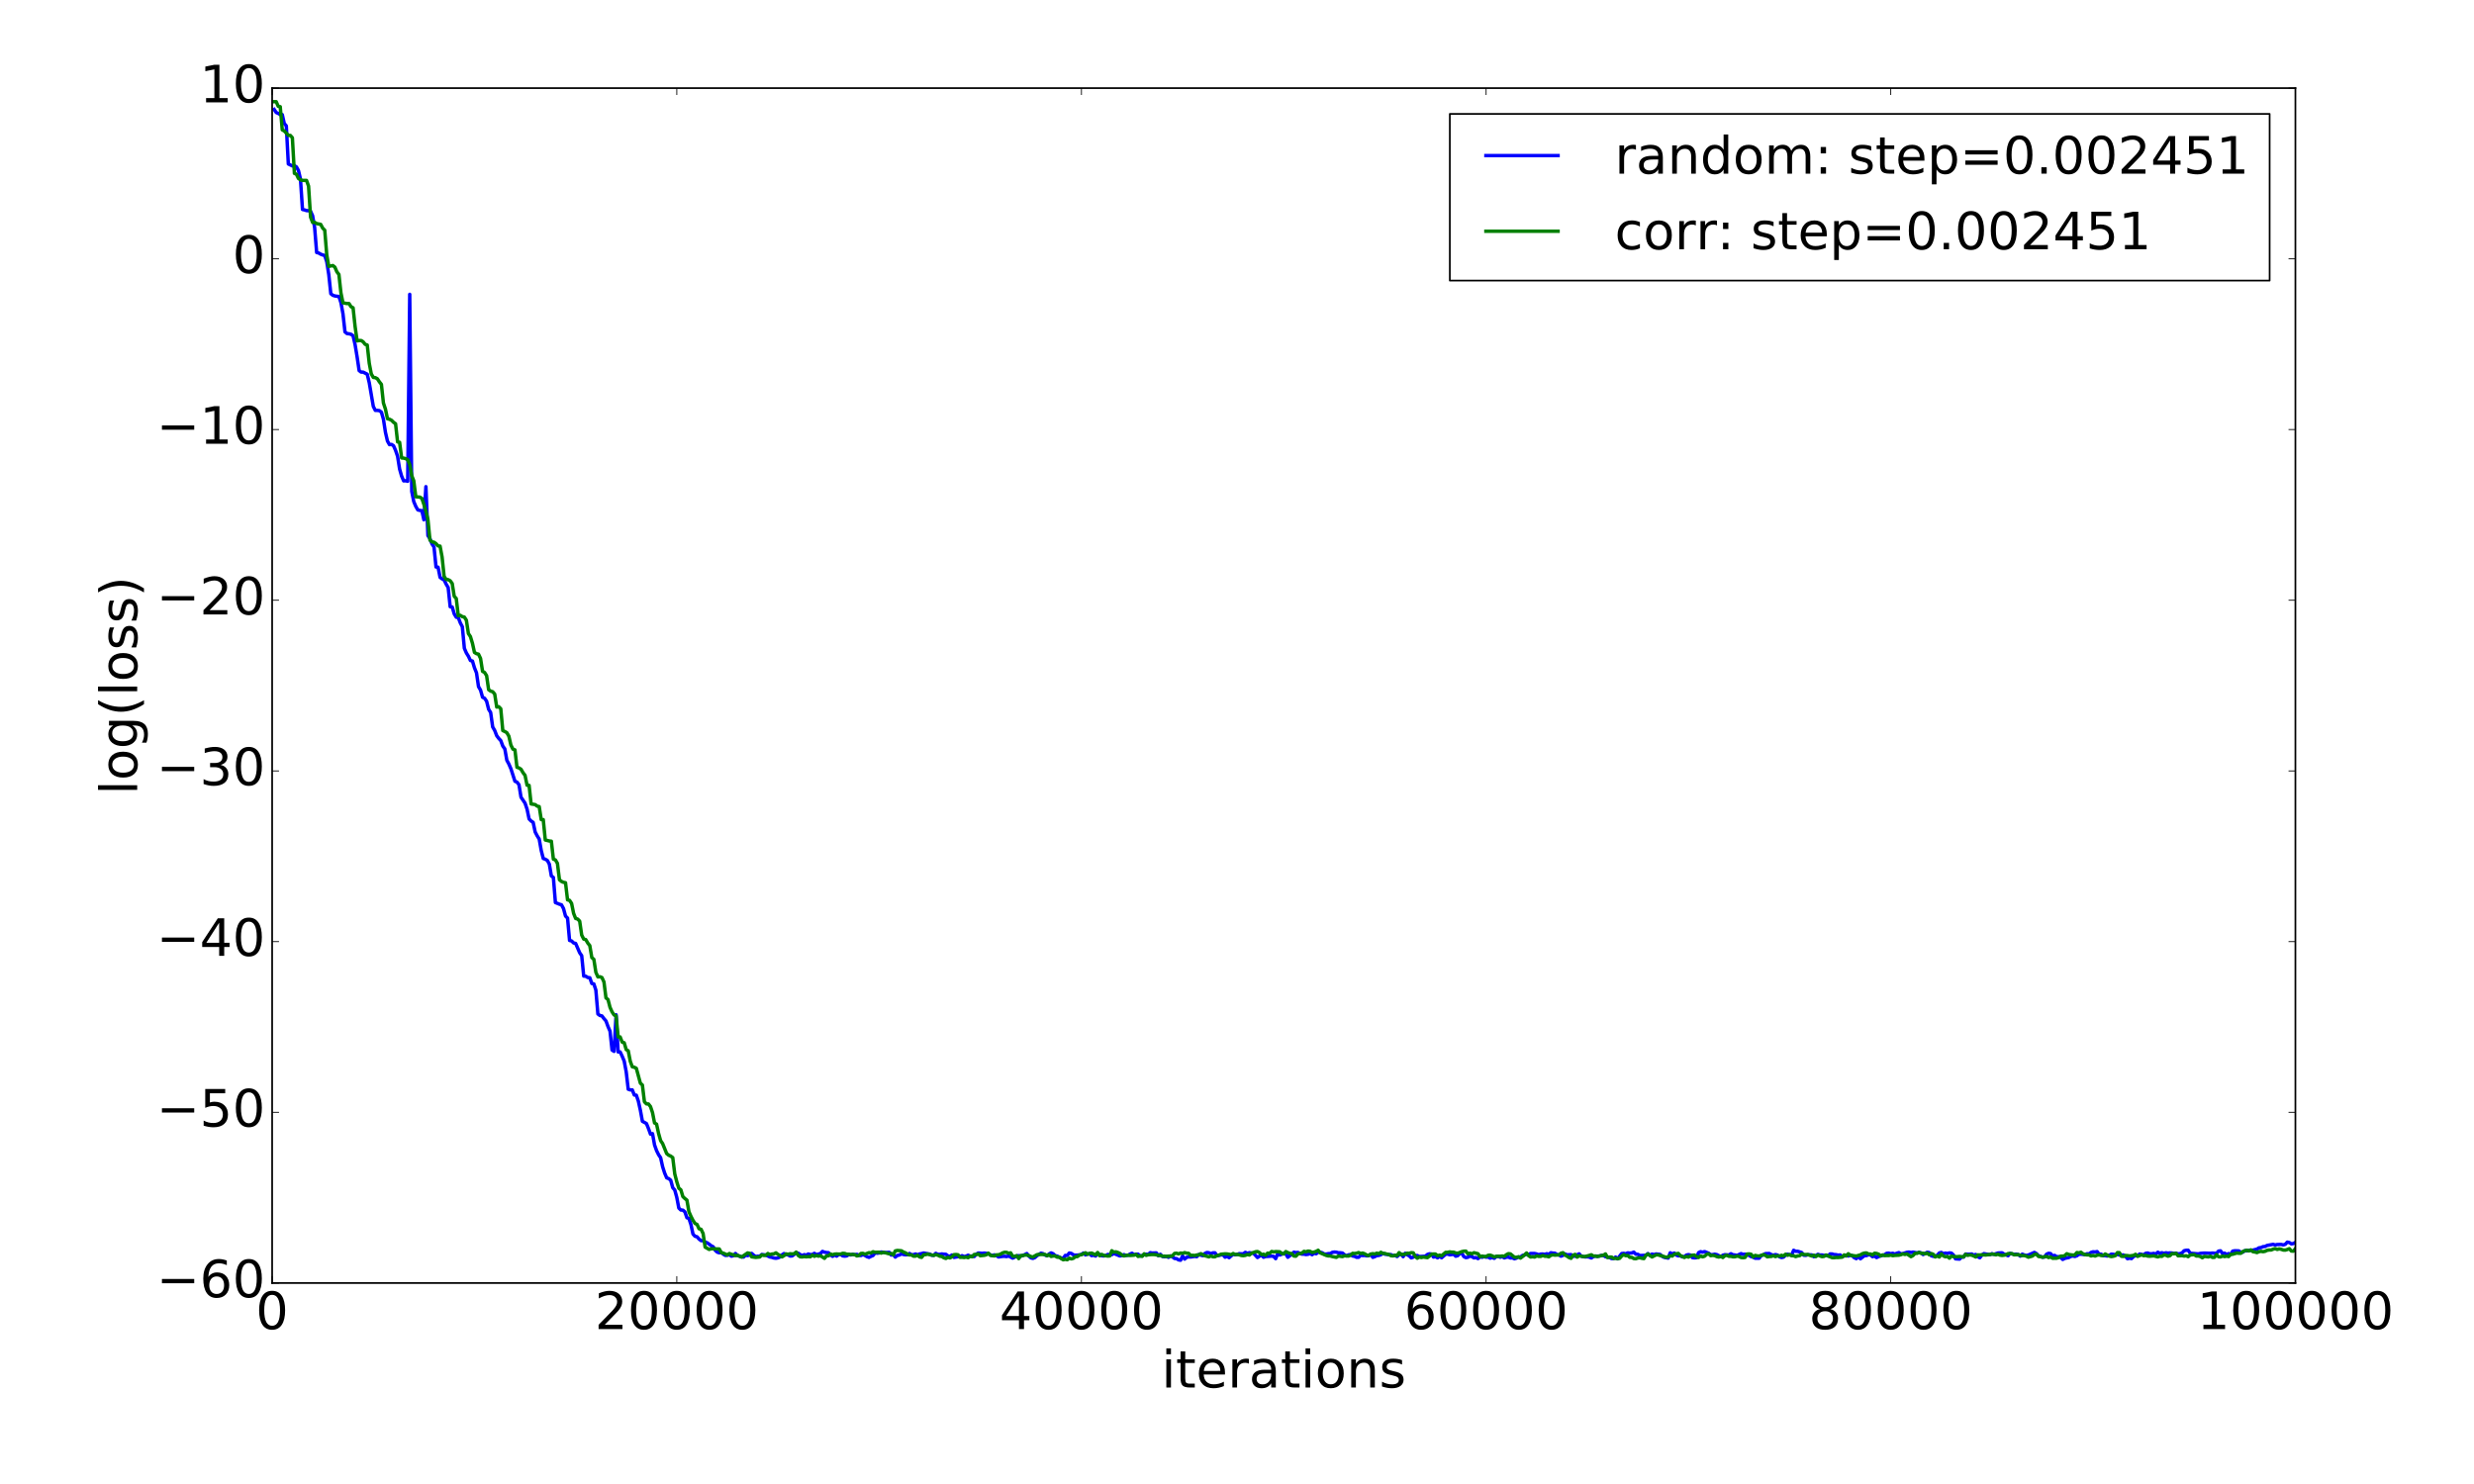 <?xml version="1.0" encoding="utf-8" standalone="no"?>
<!DOCTYPE svg PUBLIC "-//W3C//DTD SVG 1.1//EN"
  "http://www.w3.org/Graphics/SVG/1.1/DTD/svg11.dtd">
<!-- Created with matplotlib (http://matplotlib.org/) -->
<svg height="864pt" version="1.1" viewBox="0 0 1440 864" width="1440pt" xmlns="http://www.w3.org/2000/svg" xmlns:xlink="http://www.w3.org/1999/xlink">
 <defs>
  <style type="text/css">
*{stroke-linecap:butt;stroke-linejoin:round;stroke-miterlimit:100000;}
  </style>
 </defs>
 <g id="figure_1">
  <g id="patch_1">
   <path d="M 0 864 
L 1440 864 
L 1440 0 
L 0 0 
z
" style="fill:#ffffff;"/>
  </g>
  <g id="axes_1">
   <g id="patch_2">
    <path d="M 158.4 747 
L 1336.05 747 
L 1336.05 51.3 
L 158.4 51.3 
z
" style="fill:#ffffff;"/>
   </g>
   <g id="line2d_1">
    <path clip-path="url(#p68b9067afc)" d="M 159.578 63.71 
L 160.755 65.505 
L 161.933 66.017 
L 163.111 66.711 
L 164.288 66.721 
L 165.466 71.925 
L 166.644 73.253 
L 167.821 95.46 
L 170.177 96.61 
L 171.354 96.472 
L 172.532 97.159 
L 173.709 99.239 
L 174.887 104.212 
L 176.065 121.953 
L 177.242 122.215 
L 178.42 122.609 
L 179.598 122.665 
L 180.775 123.003 
L 181.953 125.619 
L 183.131 132.496 
L 184.308 147.002 
L 185.486 147.301 
L 186.664 147.996 
L 187.841 148.444 
L 189.019 148.743 
L 190.197 152.433 
L 191.374 159.883 
L 192.552 170.997 
L 193.73 171.919 
L 194.907 172.3 
L 196.085 172.493 
L 197.262 172.568 
L 198.44 176.181 
L 199.618 182.627 
L 200.795 193.212 
L 201.973 194.21 
L 203.151 194.341 
L 204.328 194.632 
L 205.506 195.45 
L 206.684 200.688 
L 207.861 207.79 
L 209.039 215.749 
L 210.217 216.668 
L 211.394 216.67 
L 213.75 217.863 
L 214.927 222.859 
L 217.282 236.614 
L 218.46 238.933 
L 219.638 238.937 
L 220.815 239.064 
L 221.993 239.959 
L 223.171 244.038 
L 224.348 251.703 
L 225.526 256.786 
L 226.704 258.871 
L 227.881 258.743 
L 229.059 259.511 
L 230.237 262.202 
L 231.414 265.657 
L 232.592 273.071 
L 233.77 277.223 
L 234.947 279.965 
L 236.125 279.904 
L 237.303 280.207 
L 238.48 171.357 
L 239.658 286.082 
L 240.835 292.034 
L 242.013 294.822 
L 243.191 296.857 
L 244.368 297.174 
L 245.546 297.314 
L 246.724 302.638 
L 247.901 283.34 
L 249.079 311.886 
L 250.257 313.568 
L 251.434 316.695 
L 252.612 318.434 
L 253.79 330.122 
L 254.967 330.204 
L 256.145 336.134 
L 257.323 337.02 
L 258.5 337.648 
L 259.678 340.076 
L 260.856 342.066 
L 262.033 353.249 
L 263.211 353.415 
L 264.389 357.421 
L 265.566 359.355 
L 266.744 359.575 
L 267.921 362.643 
L 269.099 364.886 
L 270.277 377.433 
L 271.454 380.165 
L 272.632 382.07 
L 273.81 384.546 
L 274.987 384.864 
L 276.165 388.796 
L 277.343 391.747 
L 278.52 399.769 
L 279.698 401.784 
L 280.876 405.939 
L 282.053 406.536 
L 283.231 408.262 
L 284.409 412.944 
L 285.586 414.844 
L 286.764 423.235 
L 287.942 425.277 
L 289.119 428.329 
L 290.297 429.913 
L 291.474 431.175 
L 292.652 434.358 
L 293.83 436.016 
L 295.007 442.619 
L 296.185 444.82 
L 297.363 447.549 
L 299.718 454.85 
L 300.896 455.346 
L 302.073 456.865 
L 303.251 464.117 
L 305.606 467.625 
L 306.784 471.127 
L 307.962 476.803 
L 309.139 478.009 
L 310.317 478.777 
L 311.495 484.358 
L 312.672 486.632 
L 313.85 488.514 
L 315.027 495.164 
L 316.205 499.813 
L 317.383 500.266 
L 318.56 500.916 
L 319.738 503.089 
L 320.916 509.967 
L 322.093 510.842 
L 323.271 525.482 
L 325.626 526.446 
L 326.804 526.778 
L 327.982 528.949 
L 329.159 533.352 
L 330.337 534.528 
L 331.515 547.537 
L 332.692 547.819 
L 333.87 548.998 
L 335.048 549.271 
L 337.403 554.701 
L 338.58 556.397 
L 339.758 568.301 
L 340.936 568.356 
L 342.113 569.129 
L 343.291 569.254 
L 344.469 572.601 
L 345.646 572.827 
L 346.824 576.444 
L 348.002 590.342 
L 349.179 591.23 
L 350.357 591.475 
L 351.535 593.043 
L 352.712 594.416 
L 353.89 597.661 
L 355.068 600.353 
L 356.245 611.337 
L 357.423 612.13 
L 358.601 590.81 
L 359.778 612.449 
L 360.956 612.45 
L 362.133 614.916 
L 363.311 617.771 
L 364.489 624.048 
L 365.666 634.158 
L 366.844 634.564 
L 368.022 634.538 
L 369.199 637.532 
L 370.377 637.632 
L 371.555 641.107 
L 372.732 646.415 
L 373.91 652.823 
L 376.265 654.121 
L 377.443 657.028 
L 378.621 660.301 
L 379.798 660.016 
L 380.976 666.589 
L 382.154 669.893 
L 383.331 672.261 
L 384.509 674.024 
L 385.686 679.302 
L 386.864 682.983 
L 388.042 685.751 
L 389.219 686.203 
L 390.397 687.161 
L 391.575 691.475 
L 392.752 692.851 
L 393.93 697.154 
L 395.108 703.348 
L 396.285 704.476 
L 397.463 704.534 
L 398.641 705.552 
L 399.818 708.964 
L 400.996 709.416 
L 402.174 712.971 
L 403.351 718.486 
L 404.529 719.775 
L 405.707 720.046 
L 406.884 721.404 
L 408.062 722.325 
L 409.239 722.349 
L 410.417 723.125 
L 411.595 723.569 
L 412.772 724.365 
L 413.95 725.303 
L 415.128 725.889 
L 416.305 727.957 
L 417.483 729.018 
L 418.661 729.406 
L 419.838 729.242 
L 421.016 730.216 
L 422.194 730.921 
L 423.371 730.851 
L 424.549 730.501 
L 425.727 731.348 
L 426.904 731.088 
L 428.082 729.789 
L 429.26 730.926 
L 431.615 731.774 
L 432.792 731.871 
L 433.97 730.841 
L 435.148 731.034 
L 436.325 730.637 
L 437.503 729.743 
L 438.681 730.824 
L 439.858 731.583 
L 441.036 731.4 
L 442.214 731.392 
L 443.391 730.382 
L 445.747 730.701 
L 448.102 731.821 
L 449.28 732.035 
L 450.457 732.424 
L 451.635 732.558 
L 452.812 732.348 
L 453.99 731.838 
L 455.168 730.595 
L 456.345 729.839 
L 457.523 730.399 
L 458.701 730.612 
L 459.878 731.282 
L 461.056 731.218 
L 463.411 729.514 
L 464.589 729.591 
L 465.767 730.436 
L 466.944 731.014 
L 468.122 730.458 
L 469.3 730.771 
L 470.477 730.075 
L 471.655 730.447 
L 472.833 730.369 
L 474.01 729.709 
L 475.188 730.446 
L 477.543 729.831 
L 478.721 728.581 
L 479.898 729.039 
L 481.076 729.252 
L 482.254 729.351 
L 483.431 730.655 
L 484.609 731.449 
L 485.787 730.677 
L 486.964 731.326 
L 488.142 730.45 
L 489.32 730.364 
L 490.497 731.193 
L 491.675 731.348 
L 492.853 731.184 
L 494.03 730.435 
L 495.208 730.639 
L 496.386 730.295 
L 497.563 730.533 
L 498.741 730.28 
L 499.918 730.788 
L 501.096 730.998 
L 502.274 730.414 
L 503.451 730.957 
L 504.629 731.641 
L 505.807 732.065 
L 506.984 731.453 
L 508.162 730.974 
L 509.34 729.394 
L 510.517 729.641 
L 511.695 729.496 
L 512.873 728.911 
L 515.228 729.272 
L 517.583 729.107 
L 518.761 730.73 
L 519.939 730.379 
L 521.116 731.896 
L 522.294 730.938 
L 523.471 730.704 
L 524.649 730.019 
L 525.827 730.364 
L 527.004 730.541 
L 528.182 730.502 
L 529.36 729.775 
L 530.537 730.522 
L 531.715 730.484 
L 532.893 730.076 
L 534.07 730.523 
L 535.248 730.062 
L 536.426 729.847 
L 537.603 729.515 
L 541.136 730.148 
L 542.314 730.83 
L 543.492 730.837 
L 544.669 729.693 
L 545.847 730.274 
L 547.024 730.295 
L 548.202 730.052 
L 549.38 730.228 
L 550.557 730.239 
L 551.735 731.202 
L 552.913 731.496 
L 554.09 730.651 
L 555.268 732.077 
L 557.623 731.647 
L 558.801 731.534 
L 559.979 731.077 
L 561.156 731.576 
L 562.334 731.353 
L 563.512 730.785 
L 564.689 731.361 
L 565.867 731.255 
L 567.045 731.577 
L 568.222 730.24 
L 569.4 729.504 
L 571.755 729.713 
L 572.933 729.539 
L 575.288 729.911 
L 576.466 730.605 
L 577.643 730.995 
L 578.821 730.575 
L 579.999 731.038 
L 581.176 731.821 
L 583.532 731.473 
L 584.709 731.428 
L 585.887 731.604 
L 587.065 731.233 
L 589.42 732.497 
L 590.598 731.959 
L 591.775 731.218 
L 592.953 731.062 
L 594.13 731.386 
L 596.486 730.47 
L 597.663 729.825 
L 598.841 731.27 
L 600.019 732.341 
L 601.196 732.66 
L 602.374 732.164 
L 603.552 731.127 
L 605.907 729.611 
L 607.085 729.887 
L 608.262 730.684 
L 609.44 731.158 
L 610.618 730.059 
L 611.795 729.456 
L 612.973 729.945 
L 614.151 731.05 
L 615.328 731.291 
L 616.506 731.948 
L 617.683 732.376 
L 618.861 732.643 
L 620.039 730.916 
L 621.216 730.959 
L 622.394 729.521 
L 623.572 729.752 
L 624.749 730.569 
L 625.927 730.799 
L 628.282 730.615 
L 629.46 730.383 
L 630.638 729.506 
L 631.815 730.609 
L 632.993 730.028 
L 634.171 730.046 
L 635.348 731.033 
L 636.526 730.812 
L 637.704 731.286 
L 638.881 729.757 
L 641.236 731.101 
L 642.414 731.217 
L 643.592 731.052 
L 644.769 730.346 
L 647.125 730.531 
L 648.302 729.774 
L 651.835 731.238 
L 653.013 730.906 
L 654.191 730.45 
L 655.368 730.878 
L 656.546 730.802 
L 657.724 730.135 
L 658.901 729.648 
L 660.079 730.495 
L 661.257 730.196 
L 662.434 730.193 
L 663.612 731.306 
L 664.789 731.02 
L 665.967 730.542 
L 667.145 730.19 
L 668.322 730.361 
L 669.5 729.32 
L 670.678 729.533 
L 673.033 729.434 
L 674.211 731.065 
L 675.388 730.266 
L 676.566 731.492 
L 677.744 731.685 
L 678.921 731.453 
L 680.099 732.039 
L 681.277 731.167 
L 682.454 731.746 
L 683.632 732.691 
L 684.81 732.775 
L 685.987 733.52 
L 687.165 733.713 
L 688.342 731.188 
L 689.52 733.05 
L 690.698 732.035 
L 691.875 731.78 
L 693.053 731.843 
L 695.408 731.482 
L 696.586 731.66 
L 697.764 730.367 
L 698.941 730.786 
L 700.119 731.077 
L 701.297 729.779 
L 702.474 729.22 
L 703.652 729.364 
L 704.83 729.952 
L 706.007 729.406 
L 707.185 729.389 
L 708.363 731.052 
L 709.54 730.915 
L 710.718 730.636 
L 711.895 730.567 
L 713.073 731.957 
L 714.251 731.489 
L 715.428 732.24 
L 716.606 731.169 
L 717.784 730.283 
L 718.961 730.542 
L 720.139 730.313 
L 721.317 729.879 
L 722.494 729.997 
L 723.672 729.989 
L 724.85 729.12 
L 726.027 729.704 
L 727.205 729.33 
L 729.56 729.61 
L 731.916 732.143 
L 733.093 731.338 
L 734.271 730.801 
L 735.448 731.972 
L 736.626 731.555 
L 738.981 731.418 
L 740.159 731.324 
L 741.337 731.496 
L 742.514 732.805 
L 743.692 729.96 
L 744.87 730.685 
L 747.225 729.763 
L 748.403 730.02 
L 749.58 731.993 
L 750.758 731.06 
L 751.936 730.407 
L 753.113 729.028 
L 754.291 729.309 
L 755.469 729.158 
L 756.646 729.838 
L 757.824 730.185 
L 759.001 730.186 
L 760.179 730.414 
L 761.357 730.251 
L 762.534 729.845 
L 763.712 730.507 
L 764.89 729.646 
L 766.067 729.97 
L 767.245 729.036 
L 768.423 729.026 
L 769.6 729.386 
L 770.778 730.102 
L 771.956 730.124 
L 773.133 729.886 
L 774.311 729.827 
L 775.489 729.125 
L 776.666 728.95 
L 777.844 729.036 
L 779.022 729.38 
L 780.199 729.388 
L 781.377 729.534 
L 782.554 730.506 
L 783.732 731.206 
L 784.91 730.576 
L 786.087 730.427 
L 787.265 731.256 
L 788.443 731.456 
L 789.62 732.039 
L 790.798 732.001 
L 791.976 730.779 
L 793.153 730.995 
L 794.331 730.94 
L 795.509 731.172 
L 796.686 731.075 
L 797.864 730.195 
L 799.042 732.04 
L 800.219 731.625 
L 801.397 731.015 
L 802.575 730.911 
L 803.752 730.528 
L 804.93 729.658 
L 806.107 730.216 
L 807.285 730.29 
L 808.463 730.509 
L 809.64 730.439 
L 810.818 731.123 
L 811.996 730.853 
L 813.173 731.575 
L 814.351 730.538 
L 815.529 730.098 
L 816.706 731.642 
L 817.884 729.665 
L 819.062 730.518 
L 820.239 731.173 
L 821.417 732.348 
L 822.595 731.926 
L 823.772 731.038 
L 824.95 730.961 
L 826.128 731.576 
L 829.66 731.381 
L 830.838 730.365 
L 832.016 729.975 
L 833.193 730.093 
L 834.371 731.874 
L 835.549 731.607 
L 836.726 732.314 
L 837.904 731.438 
L 839.082 732.271 
L 841.437 730.242 
L 842.615 730.13 
L 843.792 730.565 
L 846.148 730.24 
L 847.325 731.377 
L 848.503 731.046 
L 849.681 729.799 
L 850.858 729.68 
L 852.036 731.599 
L 853.213 732.218 
L 854.391 732.002 
L 855.569 731.338 
L 856.746 731.619 
L 857.924 732.352 
L 859.102 732.165 
L 860.279 732.763 
L 861.457 731.746 
L 862.635 732.007 
L 863.812 731.644 
L 864.99 731.944 
L 866.168 731.872 
L 867.345 732.536 
L 868.523 732.101 
L 869.701 732.618 
L 870.878 731.639 
L 872.056 731.476 
L 873.234 731.982 
L 874.411 731.586 
L 875.589 732.373 
L 876.766 731.969 
L 877.944 731.868 
L 879.122 732.418 
L 880.299 732.327 
L 881.477 732.877 
L 882.655 732.504 
L 883.832 731.822 
L 885.01 731.852 
L 886.188 730.94 
L 888.543 730.281 
L 889.721 730.378 
L 890.898 729.777 
L 893.254 729.803 
L 894.431 730.062 
L 895.609 730.532 
L 896.787 730.124 
L 897.964 730.112 
L 899.142 730.297 
L 900.319 729.907 
L 901.497 730.29 
L 902.675 729.357 
L 903.852 729.57 
L 905.03 729.612 
L 906.208 730.374 
L 907.385 730.62 
L 908.563 731.355 
L 909.741 730.904 
L 910.918 730.039 
L 912.096 730.585 
L 914.451 730.447 
L 915.629 731.418 
L 916.807 731.395 
L 917.984 730.547 
L 919.162 729.989 
L 920.34 731.326 
L 921.517 731.643 
L 922.695 731.789 
L 923.872 731.733 
L 925.05 731.902 
L 926.228 732.4 
L 927.405 731.621 
L 928.583 731.286 
L 929.761 731.35 
L 930.938 731.274 
L 932.116 730.971 
L 933.294 730.923 
L 934.471 731.697 
L 935.649 731.837 
L 936.827 732.109 
L 938.004 732.758 
L 939.182 732.72 
L 940.36 731.88 
L 941.537 732.903 
L 943.893 729.838 
L 945.07 729.7 
L 946.248 729.96 
L 947.426 729.427 
L 948.603 729.588 
L 949.781 729.488 
L 950.958 728.995 
L 952.136 730.196 
L 953.314 730.274 
L 954.491 730.984 
L 958.024 730.826 
L 959.202 729.848 
L 960.38 730.93 
L 961.557 730.15 
L 962.735 730.443 
L 963.913 730.053 
L 966.268 730.334 
L 967.446 731.435 
L 968.623 732.044 
L 970.979 732.495 
L 972.156 729.393 
L 973.334 730.035 
L 974.511 729.542 
L 975.689 730.742 
L 976.867 731.162 
L 978.044 731.119 
L 979.222 731.772 
L 980.4 731.623 
L 981.577 730.721 
L 982.755 730.469 
L 983.933 730.693 
L 985.11 732.217 
L 986.288 732.347 
L 987.466 732.254 
L 988.643 729.322 
L 989.821 728.741 
L 990.999 729.034 
L 992.176 728.686 
L 994.532 729.632 
L 995.709 730.523 
L 996.887 730.454 
L 998.064 730.213 
L 999.242 730.444 
L 1001.597 731.646 
L 1002.775 730.831 
L 1003.953 730.492 
L 1006.308 730.673 
L 1007.486 729.939 
L 1008.663 730.543 
L 1009.841 730.673 
L 1011.019 730.949 
L 1013.374 729.859 
L 1014.552 730.306 
L 1015.729 730.211 
L 1016.907 730.327 
L 1019.262 731.614 
L 1020.44 731.966 
L 1021.617 732.563 
L 1023.973 732.539 
L 1025.15 730.878 
L 1026.328 730.729 
L 1027.506 729.867 
L 1029.861 729.795 
L 1031.039 730.47 
L 1032.216 730.791 
L 1033.394 730.438 
L 1034.572 730.696 
L 1035.749 731.707 
L 1036.927 732.145 
L 1038.105 731.922 
L 1039.282 730.742 
L 1040.46 730.205 
L 1041.638 730.594 
L 1042.815 730.723 
L 1043.993 727.939 
L 1045.17 728.507 
L 1046.348 728.517 
L 1048.703 729.24 
L 1049.881 730.801 
L 1051.059 730.887 
L 1052.236 730.527 
L 1054.592 730.624 
L 1055.769 731.674 
L 1058.125 730.278 
L 1059.302 730.697 
L 1060.48 730.671 
L 1061.658 730.932 
L 1062.835 730.752 
L 1064.013 731.28 
L 1065.19 730.039 
L 1066.368 730.061 
L 1067.546 730.419 
L 1068.723 730.479 
L 1069.901 730.756 
L 1071.079 730.627 
L 1072.256 731.547 
L 1073.434 731.27 
L 1074.612 730.753 
L 1075.789 731.261 
L 1076.967 730.703 
L 1078.145 731.166 
L 1079.322 732.271 
L 1080.5 732.801 
L 1081.678 731.271 
L 1082.855 732.879 
L 1085.211 731.057 
L 1086.388 731.028 
L 1087.566 730.525 
L 1088.744 730.66 
L 1089.921 731.647 
L 1091.099 731.259 
L 1092.276 732.17 
L 1093.454 731.59 
L 1096.987 730.479 
L 1098.165 729.68 
L 1099.342 729.589 
L 1100.52 729.902 
L 1101.698 729.664 
L 1102.875 730.128 
L 1104.053 729.644 
L 1105.231 729.298 
L 1106.408 729.98 
L 1107.586 729.873 
L 1109.941 729.11 
L 1111.119 728.958 
L 1112.296 729.232 
L 1113.474 728.99 
L 1115.829 729.448 
L 1117.007 729.195 
L 1118.185 729.418 
L 1119.362 730.416 
L 1121.718 729.076 
L 1122.895 729.267 
L 1124.073 731.093 
L 1125.251 731.469 
L 1126.428 731.31 
L 1127.606 730.86 
L 1128.784 729.484 
L 1129.961 729.178 
L 1131.139 729.91 
L 1132.317 729.541 
L 1133.494 729.757 
L 1134.672 729.457 
L 1135.85 729.584 
L 1137.027 730.684 
L 1138.205 732.901 
L 1140.56 733.068 
L 1141.738 731.857 
L 1142.915 731.857 
L 1144.093 730.114 
L 1145.271 730.218 
L 1146.448 730.207 
L 1147.626 730.064 
L 1148.804 730.728 
L 1149.981 730.377 
L 1151.159 731.668 
L 1152.337 732.288 
L 1153.514 730.792 
L 1154.692 729.88 
L 1158.225 730.492 
L 1159.402 729.894 
L 1160.58 730.294 
L 1162.935 729.517 
L 1165.291 729.392 
L 1166.468 730.143 
L 1168.824 731.098 
L 1170.001 729.729 
L 1171.179 730.081 
L 1172.357 730.274 
L 1173.534 730.168 
L 1174.712 730.381 
L 1175.89 731.331 
L 1177.067 730.182 
L 1178.245 730.669 
L 1179.423 730.945 
L 1180.6 730.695 
L 1184.133 729.165 
L 1185.311 729.852 
L 1186.488 731.103 
L 1188.844 731.929 
L 1190.021 731.86 
L 1191.199 730.217 
L 1192.377 729.684 
L 1193.554 729.852 
L 1194.732 731.26 
L 1195.91 730.897 
L 1197.087 731.686 
L 1198.265 731.636 
L 1199.443 732.118 
L 1200.62 733.26 
L 1201.798 732.629 
L 1204.153 732.139 
L 1205.331 731.501 
L 1206.508 731.256 
L 1207.686 731.54 
L 1208.864 731.117 
L 1210.041 730.295 
L 1211.219 730.201 
L 1213.574 730.462 
L 1214.752 729.943 
L 1215.93 730.021 
L 1217.107 729.155 
L 1218.285 728.811 
L 1219.463 728.917 
L 1220.64 728.685 
L 1221.818 730.192 
L 1222.996 730.179 
L 1224.173 731.007 
L 1225.351 731.007 
L 1226.529 731.291 
L 1227.706 730.868 
L 1228.884 730.173 
L 1230.062 730.272 
L 1231.239 730.486 
L 1232.417 730.34 
L 1233.594 730.676 
L 1235.95 730.652 
L 1237.127 731.426 
L 1238.305 732.84 
L 1239.483 732.525 
L 1240.66 732.762 
L 1241.838 731.548 
L 1243.016 731.091 
L 1244.193 731.114 
L 1245.371 730.1 
L 1247.726 730.58 
L 1248.904 729.681 
L 1250.082 729.505 
L 1251.259 729.957 
L 1252.437 729.966 
L 1253.614 729.725 
L 1254.792 730.172 
L 1255.97 729.056 
L 1257.147 729.694 
L 1258.325 729.334 
L 1259.503 729.714 
L 1260.68 729.372 
L 1261.858 729.575 
L 1263.036 729.453 
L 1264.213 729.514 
L 1265.391 729.756 
L 1266.569 729.576 
L 1267.746 730.02 
L 1268.924 729.878 
L 1270.102 729.453 
L 1271.279 728.173 
L 1272.457 727.933 
L 1273.635 727.89 
L 1274.812 729.615 
L 1279.523 730.016 
L 1280.7 729.725 
L 1283.056 729.545 
L 1286.589 729.674 
L 1287.766 729.543 
L 1290.122 729.739 
L 1291.299 728.409 
L 1292.477 728.24 
L 1293.655 729.832 
L 1294.832 729.595 
L 1296.01 730.322 
L 1297.188 729.838 
L 1298.365 730.348 
L 1299.543 728.427 
L 1300.72 728.205 
L 1303.076 728.261 
L 1304.253 729.029 
L 1305.431 729.024 
L 1306.609 728.152 
L 1307.786 728.294 
L 1308.964 728.018 
L 1310.142 727.984 
L 1311.319 727.832 
L 1313.675 727.244 
L 1314.852 726.505 
L 1316.03 726.355 
L 1317.208 725.812 
L 1318.385 725.721 
L 1319.563 725.116 
L 1323.096 724.458 
L 1324.274 724.836 
L 1325.451 724.563 
L 1327.806 724.532 
L 1328.984 724.813 
L 1330.162 724.434 
L 1331.339 723.179 
L 1332.517 723.43 
L 1333.695 724.203 
L 1334.872 723.997 
L 1336.05 723.353 
L 1336.05 723.353 
" style="fill:none;stroke:#0000ff;stroke-linecap:square;stroke-width:2.0;"/>
   </g>
   <g id="line2d_2">
    <path clip-path="url(#p68b9067afc)" d="M 159.578 59.198 
L 160.755 59.199 
L 161.933 61.875 
L 163.111 62.121 
L 164.288 75.59 
L 165.466 76.257 
L 167.821 78.818 
L 168.999 78.857 
L 170.177 80.172 
L 171.354 100.935 
L 172.532 101.419 
L 173.709 103.917 
L 174.887 104.71 
L 176.065 105.01 
L 178.42 105.042 
L 179.598 108.355 
L 180.775 126.432 
L 181.953 129.488 
L 183.131 129.433 
L 184.308 130.171 
L 186.664 130.629 
L 187.841 132.843 
L 189.019 134.025 
L 190.197 148.459 
L 191.374 155.096 
L 193.73 154.601 
L 194.907 155.514 
L 196.085 158.257 
L 197.262 159.78 
L 198.44 170.522 
L 199.618 176.299 
L 201.973 176.732 
L 203.151 176.735 
L 204.328 178.572 
L 205.506 179.194 
L 206.684 190.107 
L 207.861 198.47 
L 209.039 198.264 
L 210.217 198.256 
L 211.394 199.039 
L 212.572 200.494 
L 213.75 200.886 
L 214.927 211.526 
L 216.105 217.676 
L 217.282 219.732 
L 218.46 219.881 
L 219.638 220.504 
L 220.815 222.287 
L 221.993 223.761 
L 223.171 234.623 
L 224.348 238.192 
L 225.526 243.789 
L 226.704 244.086 
L 227.881 244.702 
L 229.059 245.863 
L 230.237 246.716 
L 231.414 257.273 
L 232.592 257.527 
L 233.77 266.619 
L 234.947 266.714 
L 236.125 267.031 
L 237.303 267.655 
L 238.48 270.406 
L 239.658 276.921 
L 240.835 279.904 
L 242.013 289.215 
L 244.368 289.428 
L 245.546 290.133 
L 246.724 293.651 
L 247.901 297.689 
L 249.079 302.469 
L 250.257 314.488 
L 251.434 315.495 
L 252.612 315.673 
L 253.79 316.509 
L 254.967 317.824 
L 256.145 317.955 
L 257.323 324.319 
L 258.5 335.575 
L 259.678 337.344 
L 260.856 337.477 
L 262.033 338.122 
L 263.211 339.726 
L 264.389 347.173 
L 265.566 348.429 
L 266.744 358.522 
L 267.921 358.259 
L 269.099 359.023 
L 270.277 359.265 
L 271.454 361.095 
L 272.632 368.845 
L 273.81 370.621 
L 274.987 374.503 
L 276.165 379.844 
L 277.343 380.577 
L 278.52 380.856 
L 279.698 383.324 
L 280.876 390.851 
L 282.053 391.508 
L 283.231 393.364 
L 284.409 401.534 
L 285.586 402.366 
L 286.764 402.715 
L 287.942 404.075 
L 289.119 411.658 
L 290.297 411.454 
L 291.474 412.65 
L 292.652 425.35 
L 293.83 425.89 
L 295.007 426.568 
L 296.185 428.608 
L 297.363 433.777 
L 298.54 436.142 
L 299.718 436.572 
L 300.896 446.704 
L 302.073 447.103 
L 303.251 447.849 
L 304.429 449.857 
L 305.606 451.426 
L 306.784 457.175 
L 307.962 457.259 
L 309.139 468.079 
L 311.495 468.436 
L 312.672 469.352 
L 313.85 469.604 
L 315.027 477.185 
L 316.205 477.191 
L 317.383 489.049 
L 319.738 489.626 
L 320.916 489.756 
L 322.093 500.2 
L 323.271 500.643 
L 324.449 502.642 
L 325.626 512.197 
L 326.804 513.171 
L 327.982 513.693 
L 329.159 513.925 
L 330.337 523.918 
L 331.515 524.184 
L 332.692 525.973 
L 333.87 531.781 
L 335.048 534.734 
L 336.225 535.083 
L 337.403 536.293 
L 338.58 544.402 
L 339.758 546.742 
L 340.936 547.027 
L 342.113 549.04 
L 343.291 550.533 
L 344.469 557.497 
L 345.646 558.516 
L 346.824 566.082 
L 348.002 568.758 
L 349.179 568.656 
L 350.357 569.131 
L 351.535 571.708 
L 352.712 581.017 
L 353.89 581.928 
L 355.068 586.496 
L 356.245 589.122 
L 357.423 590.905 
L 358.601 591.5 
L 359.778 603.648 
L 360.956 603.704 
L 362.133 606.729 
L 363.311 607.098 
L 364.489 611.089 
L 365.666 611.794 
L 366.844 617.836 
L 368.022 621.096 
L 369.199 621.375 
L 370.377 621.982 
L 372.732 630.634 
L 373.91 631.717 
L 375.088 641.477 
L 376.265 642.694 
L 377.443 642.743 
L 378.621 644.258 
L 379.798 647.776 
L 380.976 653.789 
L 382.154 654.481 
L 383.331 659.915 
L 384.509 664.072 
L 385.686 665.82 
L 388.042 671.631 
L 389.219 672.577 
L 390.397 673.09 
L 391.575 673.969 
L 392.752 683.495 
L 393.93 688.037 
L 395.108 691.817 
L 396.285 692.684 
L 397.463 696.667 
L 398.641 697.789 
L 399.818 698.723 
L 400.996 705.478 
L 402.174 708.163 
L 403.351 710.478 
L 404.529 712.309 
L 405.707 712.853 
L 406.884 715.395 
L 408.062 715.711 
L 409.239 718.17 
L 410.417 726.078 
L 412.772 727.438 
L 413.95 727.035 
L 418.661 727.167 
L 419.838 729.295 
L 421.016 729.6 
L 423.371 730.612 
L 424.549 729.808 
L 425.727 730.263 
L 426.904 730.588 
L 428.082 731.064 
L 429.26 730.831 
L 431.615 731.864 
L 435.148 729.461 
L 436.325 729.708 
L 437.503 731.745 
L 439.858 732.067 
L 442.214 731.832 
L 443.391 730.652 
L 444.569 730.925 
L 445.747 730.848 
L 446.924 729.791 
L 448.102 730.437 
L 449.28 730.11 
L 450.457 730.031 
L 451.635 729.422 
L 452.812 730.308 
L 453.99 730.966 
L 455.168 731.775 
L 456.345 731.068 
L 457.523 730.025 
L 458.701 730.277 
L 459.878 729.942 
L 461.056 730.05 
L 462.234 729.955 
L 463.411 728.979 
L 464.589 730.925 
L 465.767 731.726 
L 466.944 731.786 
L 468.122 731.588 
L 469.3 731.733 
L 470.477 731.588 
L 471.655 731.713 
L 472.833 730.693 
L 474.01 731.44 
L 475.188 730.934 
L 476.365 731.37 
L 477.543 731.079 
L 479.898 732.623 
L 481.076 731.161 
L 482.254 731.153 
L 483.431 730.089 
L 484.609 730.545 
L 485.787 730.155 
L 486.964 730.066 
L 488.142 730.158 
L 489.32 730.126 
L 490.497 729.692 
L 491.675 729.788 
L 492.853 730.196 
L 494.03 730.239 
L 495.208 730.404 
L 496.386 730.373 
L 497.563 730.491 
L 498.741 731.22 
L 499.918 730.941 
L 501.096 729.784 
L 502.274 729.719 
L 503.451 730.205 
L 505.807 729.331 
L 506.984 729.5 
L 508.162 728.777 
L 509.34 729.109 
L 511.695 729.032 
L 512.873 729.59 
L 514.05 729.145 
L 515.228 729.344 
L 517.583 730.014 
L 518.761 729.759 
L 519.939 730.625 
L 521.116 728.285 
L 522.294 728.03 
L 524.649 728.204 
L 525.827 728.932 
L 527.004 729.397 
L 528.182 730.145 
L 529.36 730.656 
L 530.537 730.625 
L 531.715 731.374 
L 532.893 731.334 
L 534.07 730.793 
L 535.248 731.813 
L 536.426 732.06 
L 537.603 730.539 
L 538.781 730.451 
L 539.959 730.165 
L 541.136 730.468 
L 543.492 730.903 
L 544.669 730.485 
L 545.847 730.767 
L 547.024 731.406 
L 548.202 731.532 
L 549.38 732.314 
L 550.557 732.681 
L 551.735 732.021 
L 552.913 732.377 
L 554.09 731.75 
L 555.268 730.488 
L 556.446 730.405 
L 557.623 730.552 
L 558.801 732.046 
L 559.979 731.996 
L 561.156 732.137 
L 562.334 731.916 
L 563.512 732.259 
L 564.689 731.338 
L 565.867 731.696 
L 567.045 730.377 
L 568.222 730.436 
L 569.4 730.044 
L 570.577 731.098 
L 572.933 730.863 
L 574.11 730.541 
L 575.288 729.611 
L 576.466 730.895 
L 578.821 731.22 
L 579.999 730.584 
L 581.176 730.565 
L 582.354 730.161 
L 583.532 729.471 
L 584.709 729.096 
L 585.887 729.135 
L 587.065 729.69 
L 588.242 729.417 
L 589.42 731.355 
L 590.598 731.466 
L 591.775 731.059 
L 592.953 732.773 
L 594.13 730.978 
L 595.308 731.031 
L 596.486 730.697 
L 597.663 730.731 
L 598.841 731.046 
L 600.019 731.561 
L 601.196 731.853 
L 603.552 730.513 
L 604.729 730.334 
L 607.085 730.388 
L 608.262 730.334 
L 609.44 731.111 
L 610.618 730.477 
L 611.795 731.514 
L 612.973 731.273 
L 614.151 731.223 
L 615.328 731.968 
L 616.506 731.861 
L 617.683 732.793 
L 618.861 733.444 
L 620.039 733.186 
L 621.216 733.429 
L 622.394 732.506 
L 623.572 732.951 
L 624.749 732.599 
L 625.927 731.645 
L 627.105 731.613 
L 628.282 730.676 
L 629.46 730.497 
L 631.815 729.375 
L 632.993 730.283 
L 634.171 729.724 
L 635.348 729.541 
L 637.704 730.555 
L 638.881 729.218 
L 640.059 731.117 
L 641.236 730.309 
L 642.414 730.889 
L 644.769 731.307 
L 645.947 731.214 
L 647.125 728.181 
L 648.302 729.031 
L 649.48 728.811 
L 650.658 729.21 
L 651.835 729.75 
L 653.013 730.73 
L 654.191 731.227 
L 655.368 730.903 
L 656.546 730.77 
L 657.724 730.954 
L 660.079 730.791 
L 661.257 730.313 
L 662.434 731.517 
L 663.612 731.14 
L 664.789 731.473 
L 665.967 729.973 
L 667.145 730.885 
L 668.322 730.527 
L 670.678 730.385 
L 671.855 730.412 
L 673.033 730.566 
L 674.211 730.9 
L 675.388 730.894 
L 676.566 731.396 
L 677.744 731.338 
L 678.921 731.531 
L 680.099 731.311 
L 681.277 731.433 
L 682.454 731.125 
L 683.632 729.765 
L 684.81 729.627 
L 685.987 730.047 
L 687.165 729.519 
L 688.342 729.716 
L 689.52 729.274 
L 690.698 729.644 
L 691.875 729.708 
L 693.053 730.95 
L 694.231 730.835 
L 695.408 730.979 
L 696.586 730.646 
L 697.764 730.67 
L 698.941 729.879 
L 701.297 731.082 
L 703.652 731.765 
L 704.83 731.162 
L 706.007 731.724 
L 707.185 731.691 
L 708.363 731.04 
L 709.54 730.715 
L 710.718 730.219 
L 713.073 730.001 
L 714.251 730.056 
L 716.606 730.48 
L 717.784 729.812 
L 718.961 730.414 
L 720.139 730.319 
L 721.317 730.559 
L 722.494 730.949 
L 723.672 731.066 
L 724.85 730.891 
L 726.027 730.354 
L 727.205 730.689 
L 728.383 729.699 
L 730.738 728.807 
L 731.916 728.65 
L 733.093 729.29 
L 734.271 730.457 
L 735.448 730.201 
L 736.626 730.87 
L 737.804 729.594 
L 738.981 729.724 
L 740.159 728.626 
L 741.337 728.884 
L 742.514 728.693 
L 744.87 728.79 
L 746.047 729.785 
L 747.225 730.075 
L 748.403 728.67 
L 749.58 729.29 
L 750.758 729.715 
L 751.936 729.894 
L 753.113 731.286 
L 754.291 731.365 
L 755.469 730.098 
L 757.824 729.538 
L 759.001 728.551 
L 760.179 728.83 
L 761.357 728.38 
L 762.534 728.539 
L 763.712 729.186 
L 764.89 728.972 
L 766.067 728.57 
L 767.245 727.913 
L 768.423 729.423 
L 771.956 730.932 
L 773.133 731.223 
L 774.311 731.223 
L 775.489 731.581 
L 777.844 732.051 
L 779.022 731.264 
L 781.377 731.599 
L 782.554 731.121 
L 784.91 731.299 
L 786.087 730.799 
L 787.265 729.716 
L 788.443 729.82 
L 789.62 729.648 
L 790.798 729.252 
L 791.976 729.801 
L 793.153 729.55 
L 794.331 729.989 
L 795.509 730.706 
L 796.686 730.997 
L 797.864 730.115 
L 799.042 729.903 
L 800.219 730.107 
L 801.397 729.597 
L 802.575 729.95 
L 803.752 729.09 
L 804.93 729.816 
L 806.107 729.771 
L 807.285 730.186 
L 808.463 730.383 
L 809.64 731.109 
L 810.818 731.176 
L 811.996 730.806 
L 813.173 731.001 
L 814.351 729.293 
L 815.529 730.444 
L 816.706 730.294 
L 817.884 730.297 
L 819.062 729.625 
L 820.239 729.732 
L 821.417 729.306 
L 822.595 729.424 
L 823.772 731.53 
L 824.95 732.567 
L 826.128 731.846 
L 827.305 732.147 
L 828.483 731.873 
L 830.838 732.212 
L 832.016 731.303 
L 833.193 730.207 
L 834.371 730.08 
L 835.549 730.121 
L 836.726 731.121 
L 837.904 730.748 
L 839.082 731.107 
L 841.437 729.131 
L 842.615 729.122 
L 843.792 728.848 
L 844.97 729.033 
L 846.148 729.034 
L 847.325 729.523 
L 848.503 729.664 
L 850.858 728.722 
L 852.036 728.455 
L 853.213 728.412 
L 854.391 729.998 
L 855.569 729.594 
L 856.746 729.983 
L 857.924 729.342 
L 860.279 729.936 
L 861.457 731.692 
L 862.635 731.298 
L 863.812 731.584 
L 864.99 731.534 
L 866.168 730.855 
L 867.345 730.762 
L 868.523 731.157 
L 869.701 731.8 
L 870.878 731.446 
L 873.234 731.397 
L 874.411 731.254 
L 875.589 731.431 
L 876.766 730.524 
L 877.944 729.889 
L 879.122 730.012 
L 881.477 731.955 
L 882.655 732.05 
L 883.832 731.717 
L 885.01 732.492 
L 887.365 730.665 
L 888.543 729.499 
L 889.721 731.088 
L 890.898 731.84 
L 892.076 731.685 
L 893.254 731.868 
L 894.431 731.174 
L 895.609 731.496 
L 896.787 731.493 
L 897.964 730.931 
L 899.142 731.39 
L 900.319 731.406 
L 901.497 731.746 
L 902.675 730.853 
L 903.852 730.583 
L 905.03 730.756 
L 907.385 730.625 
L 908.563 729.644 
L 909.741 729.336 
L 910.918 730.72 
L 912.096 731.37 
L 913.274 732.17 
L 914.451 732.61 
L 915.629 730.79 
L 916.807 730.314 
L 917.984 731.914 
L 919.162 731.145 
L 921.517 731.586 
L 922.695 731.559 
L 925.05 730.914 
L 926.228 730.541 
L 927.405 731.265 
L 928.583 731.3 
L 929.761 731.573 
L 932.116 730.986 
L 933.294 730.842 
L 934.471 730.045 
L 935.649 732.153 
L 936.827 731.893 
L 938.004 731.858 
L 939.182 732.641 
L 940.36 732.654 
L 941.537 732.785 
L 942.715 732.619 
L 943.893 731.291 
L 945.07 730.427 
L 946.248 731.104 
L 947.426 730.946 
L 948.603 732.021 
L 949.781 732.053 
L 950.958 732.739 
L 952.136 732.841 
L 953.314 732.405 
L 954.491 732.278 
L 955.669 732.589 
L 956.847 732.77 
L 958.024 730.785 
L 959.202 730.098 
L 961.557 731.811 
L 963.913 730.607 
L 965.09 730.613 
L 966.268 730.987 
L 967.446 731.232 
L 969.801 732.02 
L 970.979 731.771 
L 972.156 731.068 
L 973.334 731.308 
L 974.511 730.204 
L 976.867 729.747 
L 978.044 731.022 
L 979.222 731.508 
L 980.4 732.116 
L 981.577 731.49 
L 982.755 731.899 
L 983.933 731.154 
L 985.11 730.8 
L 986.288 730.704 
L 987.466 731.614 
L 988.643 732.137 
L 989.821 731.215 
L 990.999 731.726 
L 992.176 731.379 
L 993.354 730.294 
L 994.532 729.973 
L 995.709 731.066 
L 996.887 730.891 
L 998.064 731.034 
L 999.242 731.591 
L 1000.42 731.884 
L 1001.597 731.405 
L 1002.775 732.146 
L 1003.953 731.104 
L 1005.13 730.831 
L 1006.308 731.452 
L 1007.486 731.418 
L 1008.663 731.729 
L 1009.841 731.691 
L 1011.019 731.336 
L 1012.196 731.516 
L 1013.374 732.134 
L 1014.552 732.252 
L 1015.729 732.097 
L 1016.907 730.118 
L 1018.085 730.031 
L 1019.262 730.255 
L 1020.44 731.81 
L 1021.617 730.906 
L 1022.795 731.189 
L 1023.973 731.278 
L 1025.15 730.953 
L 1026.328 730.419 
L 1027.506 730.861 
L 1028.683 731.739 
L 1029.861 731.549 
L 1031.039 731.506 
L 1032.216 731.051 
L 1033.394 731.61 
L 1034.572 731.13 
L 1035.749 731.323 
L 1036.927 730.843 
L 1038.105 731.25 
L 1039.282 730.226 
L 1040.46 730.85 
L 1041.638 730.417 
L 1042.815 731.115 
L 1043.993 731.104 
L 1045.17 731.604 
L 1046.348 731.214 
L 1047.526 731.073 
L 1048.703 730.032 
L 1049.881 730.399 
L 1052.236 730.397 
L 1054.592 731.279 
L 1055.769 730.791 
L 1056.947 731.6 
L 1058.125 730.702 
L 1059.302 731.226 
L 1060.48 731.614 
L 1061.658 731.498 
L 1062.835 730.674 
L 1066.368 732.225 
L 1067.546 732.246 
L 1068.723 732.109 
L 1069.901 732.13 
L 1072.256 731.94 
L 1073.434 730.612 
L 1074.612 731.253 
L 1075.789 729.929 
L 1076.967 730.851 
L 1080.5 731.278 
L 1082.855 730.595 
L 1084.033 729.919 
L 1085.211 729.544 
L 1086.388 729.459 
L 1087.566 730.096 
L 1088.744 730.084 
L 1089.921 730.609 
L 1091.099 729.635 
L 1092.276 729.783 
L 1093.454 730.186 
L 1094.632 731.184 
L 1095.809 730.63 
L 1096.987 731.041 
L 1098.165 730.961 
L 1099.342 730.995 
L 1100.52 730.732 
L 1101.698 731.072 
L 1102.875 730.904 
L 1105.231 730.802 
L 1106.408 730.503 
L 1107.586 730.031 
L 1108.764 730.382 
L 1109.941 730.06 
L 1112.296 731.637 
L 1113.474 730.977 
L 1114.652 729.72 
L 1115.829 729.718 
L 1117.007 729.161 
L 1118.185 729.723 
L 1119.362 729.67 
L 1120.54 729.989 
L 1121.718 729.572 
L 1122.895 730.539 
L 1124.073 729.814 
L 1125.251 730.242 
L 1126.428 731.792 
L 1127.606 731.226 
L 1128.784 731.844 
L 1129.961 729.956 
L 1131.139 731.224 
L 1132.317 731.722 
L 1133.494 731.507 
L 1134.672 732.522 
L 1135.85 731.255 
L 1137.027 731.629 
L 1139.382 731.645 
L 1140.56 731.507 
L 1142.915 731.821 
L 1144.093 730.271 
L 1145.271 730.895 
L 1146.448 730.618 
L 1147.626 730.765 
L 1148.804 731.23 
L 1149.981 731.814 
L 1151.159 730.599 
L 1152.337 730.645 
L 1153.514 730.55 
L 1155.87 730.674 
L 1159.402 730.189 
L 1160.58 730.218 
L 1161.758 730.603 
L 1162.935 730.194 
L 1164.113 730.75 
L 1165.291 730.932 
L 1166.468 730.787 
L 1167.646 730.477 
L 1168.824 729.845 
L 1171.179 729.884 
L 1172.357 730.562 
L 1174.712 730.447 
L 1175.89 730.834 
L 1177.067 731.035 
L 1178.245 730.979 
L 1179.423 731.33 
L 1180.6 731.96 
L 1182.956 731.288 
L 1184.133 730.352 
L 1185.311 730.21 
L 1186.488 731.51 
L 1187.666 731.644 
L 1188.844 731.969 
L 1190.021 731.66 
L 1191.199 731.498 
L 1192.377 732.166 
L 1193.554 731.802 
L 1194.732 732.586 
L 1197.087 732.537 
L 1198.265 732.15 
L 1199.443 731.33 
L 1200.62 731.349 
L 1201.798 731.066 
L 1202.976 729.927 
L 1204.153 730.4 
L 1206.508 730.691 
L 1207.686 730.61 
L 1208.864 729.249 
L 1210.041 729.433 
L 1211.219 729.08 
L 1212.397 729.968 
L 1213.574 730.434 
L 1214.752 730.602 
L 1215.93 730.599 
L 1217.107 731.227 
L 1218.285 730.894 
L 1219.463 731.277 
L 1220.64 730.782 
L 1221.818 730.6 
L 1222.996 730.981 
L 1224.173 730.969 
L 1225.351 730.084 
L 1227.706 731.287 
L 1228.884 731.595 
L 1230.062 731.396 
L 1231.239 731.07 
L 1232.417 729.282 
L 1233.594 729.316 
L 1234.772 731.42 
L 1235.95 731.535 
L 1237.127 730.963 
L 1238.305 731.024 
L 1239.483 731.231 
L 1241.838 730.916 
L 1243.016 730.264 
L 1244.193 731.48 
L 1246.549 730.532 
L 1247.726 731.102 
L 1248.904 730.915 
L 1250.082 731.315 
L 1251.259 731.389 
L 1253.614 731.153 
L 1255.97 731.783 
L 1257.147 731.37 
L 1258.325 731.463 
L 1259.503 730.615 
L 1260.68 730.819 
L 1261.858 731.378 
L 1263.036 731.067 
L 1264.213 729.889 
L 1265.391 729.987 
L 1266.569 729.689 
L 1267.746 731.145 
L 1270.102 731.047 
L 1271.279 731.296 
L 1272.457 731.116 
L 1273.635 731.641 
L 1274.812 730.671 
L 1277.168 730.449 
L 1278.345 731.278 
L 1279.523 731.235 
L 1280.7 731.536 
L 1281.878 732.275 
L 1283.056 731.457 
L 1285.411 731.807 
L 1286.589 731.361 
L 1287.766 732.088 
L 1288.944 732.041 
L 1290.122 730.482 
L 1291.299 731.7 
L 1292.477 731.805 
L 1293.655 731.262 
L 1294.832 731.599 
L 1296.01 731.327 
L 1297.188 731.596 
L 1298.365 730.299 
L 1299.543 730.256 
L 1301.898 729.522 
L 1303.076 729.667 
L 1304.253 729.69 
L 1305.431 728.677 
L 1306.609 728.222 
L 1307.786 727.897 
L 1308.964 728.294 
L 1310.142 727.669 
L 1311.319 728.759 
L 1312.497 728.932 
L 1313.675 729.269 
L 1314.852 728.74 
L 1316.03 728.538 
L 1317.208 728.739 
L 1318.385 728.519 
L 1319.563 727.961 
L 1320.741 727.767 
L 1321.918 727.762 
L 1323.096 727.273 
L 1324.274 726.948 
L 1325.451 727.446 
L 1326.629 727.116 
L 1327.806 727.357 
L 1328.984 727.792 
L 1330.162 727.827 
L 1331.339 727.486 
L 1332.517 726.993 
L 1333.695 728.366 
L 1334.872 728.437 
L 1336.05 726.999 
L 1336.05 726.999 
" style="fill:none;stroke:#008000;stroke-linecap:square;stroke-width:2.0;"/>
   </g>
   <g id="patch_3">
    <path d="M 158.4 51.3 
L 1336.05 51.3 
" style="fill:none;stroke:#000000;stroke-linecap:square;stroke-linejoin:miter;"/>
   </g>
   <g id="patch_4">
    <path d="M 1336.05 747 
L 1336.05 51.3 
" style="fill:none;stroke:#000000;stroke-linecap:square;stroke-linejoin:miter;"/>
   </g>
   <g id="patch_5">
    <path d="M 158.4 747 
L 1336.05 747 
" style="fill:none;stroke:#000000;stroke-linecap:square;stroke-linejoin:miter;"/>
   </g>
   <g id="patch_6">
    <path d="M 158.4 747 
L 158.4 51.3 
" style="fill:none;stroke:#000000;stroke-linecap:square;stroke-linejoin:miter;"/>
   </g>
   <g id="matplotlib.axis_1">
    <g id="xtick_1">
     <g id="line2d_3">
      <defs>
       <path d="M 0 0 
L 0 -4 
" id="mbae970d031" style="stroke:#000000;stroke-width:0.5;"/>
      </defs>
      <g>
       <use style="stroke:#000000;stroke-width:0.5;" x="158.4" xlink:href="#mbae970d031" y="747.0"/>
      </g>
     </g>
     <g id="line2d_4">
      <defs>
       <path d="M 0 0 
L 0 4 
" id="mc6690c3e96" style="stroke:#000000;stroke-width:0.5;"/>
      </defs>
      <g>
       <use style="stroke:#000000;stroke-width:0.5;" x="158.4" xlink:href="#mc6690c3e96" y="51.3"/>
      </g>
     </g>
     <g id="text_1">
      <!-- 0 -->
      <defs>
       <path d="M 31.781 66.406 
Q 24.172 66.406 20.328 58.906 
Q 16.5 51.422 16.5 36.375 
Q 16.5 21.391 20.328 13.891 
Q 24.172 6.391 31.781 6.391 
Q 39.453 6.391 43.281 13.891 
Q 47.125 21.391 47.125 36.375 
Q 47.125 51.422 43.281 58.906 
Q 39.453 66.406 31.781 66.406 
M 31.781 74.219 
Q 44.047 74.219 50.516 64.516 
Q 56.984 54.828 56.984 36.375 
Q 56.984 17.969 50.516 8.266 
Q 44.047 -1.422 31.781 -1.422 
Q 19.531 -1.422 13.062 8.266 
Q 6.594 17.969 6.594 36.375 
Q 6.594 54.828 13.062 64.516 
Q 19.531 74.219 31.781 74.219 
" id="BitstreamVeraSans-Roman-30"/>
      </defs>
      <g transform="translate(148.856 773.795)scale(0.3 -0.3)">
       <use xlink:href="#BitstreamVeraSans-Roman-30"/>
      </g>
     </g>
    </g>
    <g id="xtick_2">
     <g id="line2d_5">
      <g>
       <use style="stroke:#000000;stroke-width:0.5;" x="393.93" xlink:href="#mbae970d031" y="747.0"/>
      </g>
     </g>
     <g id="line2d_6">
      <g>
       <use style="stroke:#000000;stroke-width:0.5;" x="393.93" xlink:href="#mc6690c3e96" y="51.3"/>
      </g>
     </g>
     <g id="text_2">
      <!-- 20000 -->
      <defs>
       <path d="M 19.188 8.297 
L 53.609 8.297 
L 53.609 0 
L 7.328 0 
L 7.328 8.297 
Q 12.938 14.109 22.625 23.891 
Q 32.328 33.688 34.812 36.531 
Q 39.547 41.844 41.422 45.531 
Q 43.312 49.219 43.312 52.781 
Q 43.312 58.594 39.234 62.25 
Q 35.156 65.922 28.609 65.922 
Q 23.969 65.922 18.812 64.312 
Q 13.672 62.703 7.812 59.422 
L 7.812 69.391 
Q 13.766 71.781 18.938 73 
Q 24.125 74.219 28.422 74.219 
Q 39.75 74.219 46.484 68.547 
Q 53.219 62.891 53.219 53.422 
Q 53.219 48.922 51.531 44.891 
Q 49.859 40.875 45.406 35.406 
Q 44.188 33.984 37.641 27.219 
Q 31.109 20.453 19.188 8.297 
" id="BitstreamVeraSans-Roman-32"/>
      </defs>
      <g transform="translate(346.211 773.795)scale(0.3 -0.3)">
       <use xlink:href="#BitstreamVeraSans-Roman-32"/>
       <use x="63.623" xlink:href="#BitstreamVeraSans-Roman-30"/>
       <use x="127.246" xlink:href="#BitstreamVeraSans-Roman-30"/>
       <use x="190.869" xlink:href="#BitstreamVeraSans-Roman-30"/>
       <use x="254.492" xlink:href="#BitstreamVeraSans-Roman-30"/>
      </g>
     </g>
    </g>
    <g id="xtick_3">
     <g id="line2d_7">
      <g>
       <use style="stroke:#000000;stroke-width:0.5;" x="629.46" xlink:href="#mbae970d031" y="747.0"/>
      </g>
     </g>
     <g id="line2d_8">
      <g>
       <use style="stroke:#000000;stroke-width:0.5;" x="629.46" xlink:href="#mc6690c3e96" y="51.3"/>
      </g>
     </g>
     <g id="text_3">
      <!-- 40000 -->
      <defs>
       <path d="M 37.797 64.312 
L 12.891 25.391 
L 37.797 25.391 
z
M 35.203 72.906 
L 47.609 72.906 
L 47.609 25.391 
L 58.016 25.391 
L 58.016 17.188 
L 47.609 17.188 
L 47.609 0 
L 37.797 0 
L 37.797 17.188 
L 4.891 17.188 
L 4.891 26.703 
z
" id="BitstreamVeraSans-Roman-34"/>
      </defs>
      <g transform="translate(581.741 773.795)scale(0.3 -0.3)">
       <use xlink:href="#BitstreamVeraSans-Roman-34"/>
       <use x="63.623" xlink:href="#BitstreamVeraSans-Roman-30"/>
       <use x="127.246" xlink:href="#BitstreamVeraSans-Roman-30"/>
       <use x="190.869" xlink:href="#BitstreamVeraSans-Roman-30"/>
       <use x="254.492" xlink:href="#BitstreamVeraSans-Roman-30"/>
      </g>
     </g>
    </g>
    <g id="xtick_4">
     <g id="line2d_9">
      <g>
       <use style="stroke:#000000;stroke-width:0.5;" x="864.99" xlink:href="#mbae970d031" y="747.0"/>
      </g>
     </g>
     <g id="line2d_10">
      <g>
       <use style="stroke:#000000;stroke-width:0.5;" x="864.99" xlink:href="#mc6690c3e96" y="51.3"/>
      </g>
     </g>
     <g id="text_4">
      <!-- 60000 -->
      <defs>
       <path d="M 33.016 40.375 
Q 26.375 40.375 22.484 35.828 
Q 18.609 31.297 18.609 23.391 
Q 18.609 15.531 22.484 10.953 
Q 26.375 6.391 33.016 6.391 
Q 39.656 6.391 43.531 10.953 
Q 47.406 15.531 47.406 23.391 
Q 47.406 31.297 43.531 35.828 
Q 39.656 40.375 33.016 40.375 
M 52.594 71.297 
L 52.594 62.312 
Q 48.875 64.062 45.094 64.984 
Q 41.312 65.922 37.594 65.922 
Q 27.828 65.922 22.672 59.328 
Q 17.531 52.734 16.797 39.406 
Q 19.672 43.656 24.016 45.922 
Q 28.375 48.188 33.594 48.188 
Q 44.578 48.188 50.953 41.516 
Q 57.328 34.859 57.328 23.391 
Q 57.328 12.156 50.688 5.359 
Q 44.047 -1.422 33.016 -1.422 
Q 20.359 -1.422 13.672 8.266 
Q 6.984 17.969 6.984 36.375 
Q 6.984 53.656 15.188 63.938 
Q 23.391 74.219 37.203 74.219 
Q 40.922 74.219 44.703 73.484 
Q 48.484 72.75 52.594 71.297 
" id="BitstreamVeraSans-Roman-36"/>
      </defs>
      <g transform="translate(817.271 773.795)scale(0.3 -0.3)">
       <use xlink:href="#BitstreamVeraSans-Roman-36"/>
       <use x="63.623" xlink:href="#BitstreamVeraSans-Roman-30"/>
       <use x="127.246" xlink:href="#BitstreamVeraSans-Roman-30"/>
       <use x="190.869" xlink:href="#BitstreamVeraSans-Roman-30"/>
       <use x="254.492" xlink:href="#BitstreamVeraSans-Roman-30"/>
      </g>
     </g>
    </g>
    <g id="xtick_5">
     <g id="line2d_11">
      <g>
       <use style="stroke:#000000;stroke-width:0.5;" x="1100.52" xlink:href="#mbae970d031" y="747.0"/>
      </g>
     </g>
     <g id="line2d_12">
      <g>
       <use style="stroke:#000000;stroke-width:0.5;" x="1100.52" xlink:href="#mc6690c3e96" y="51.3"/>
      </g>
     </g>
     <g id="text_5">
      <!-- 80000 -->
      <defs>
       <path d="M 31.781 34.625 
Q 24.75 34.625 20.719 30.859 
Q 16.703 27.094 16.703 20.516 
Q 16.703 13.922 20.719 10.156 
Q 24.75 6.391 31.781 6.391 
Q 38.812 6.391 42.859 10.172 
Q 46.922 13.969 46.922 20.516 
Q 46.922 27.094 42.891 30.859 
Q 38.875 34.625 31.781 34.625 
M 21.922 38.812 
Q 15.578 40.375 12.031 44.719 
Q 8.5 49.078 8.5 55.328 
Q 8.5 64.062 14.719 69.141 
Q 20.953 74.219 31.781 74.219 
Q 42.672 74.219 48.875 69.141 
Q 55.078 64.062 55.078 55.328 
Q 55.078 49.078 51.531 44.719 
Q 48 40.375 41.703 38.812 
Q 48.828 37.156 52.797 32.312 
Q 56.781 27.484 56.781 20.516 
Q 56.781 9.906 50.312 4.234 
Q 43.844 -1.422 31.781 -1.422 
Q 19.734 -1.422 13.25 4.234 
Q 6.781 9.906 6.781 20.516 
Q 6.781 27.484 10.781 32.312 
Q 14.797 37.156 21.922 38.812 
M 18.312 54.391 
Q 18.312 48.734 21.844 45.562 
Q 25.391 42.391 31.781 42.391 
Q 38.141 42.391 41.719 45.562 
Q 45.312 48.734 45.312 54.391 
Q 45.312 60.062 41.719 63.234 
Q 38.141 66.406 31.781 66.406 
Q 25.391 66.406 21.844 63.234 
Q 18.312 60.062 18.312 54.391 
" id="BitstreamVeraSans-Roman-38"/>
      </defs>
      <g transform="translate(1052.801 773.795)scale(0.3 -0.3)">
       <use xlink:href="#BitstreamVeraSans-Roman-38"/>
       <use x="63.623" xlink:href="#BitstreamVeraSans-Roman-30"/>
       <use x="127.246" xlink:href="#BitstreamVeraSans-Roman-30"/>
       <use x="190.869" xlink:href="#BitstreamVeraSans-Roman-30"/>
       <use x="254.492" xlink:href="#BitstreamVeraSans-Roman-30"/>
      </g>
     </g>
    </g>
    <g id="xtick_6">
     <g id="line2d_13">
      <g>
       <use style="stroke:#000000;stroke-width:0.5;" x="1336.05" xlink:href="#mbae970d031" y="747.0"/>
      </g>
     </g>
     <g id="line2d_14">
      <g>
       <use style="stroke:#000000;stroke-width:0.5;" x="1336.05" xlink:href="#mc6690c3e96" y="51.3"/>
      </g>
     </g>
     <g id="text_6">
      <!-- 100000 -->
      <defs>
       <path d="M 12.406 8.297 
L 28.516 8.297 
L 28.516 63.922 
L 10.984 60.406 
L 10.984 69.391 
L 28.422 72.906 
L 38.281 72.906 
L 38.281 8.297 
L 54.391 8.297 
L 54.391 0 
L 12.406 0 
z
" id="BitstreamVeraSans-Roman-31"/>
      </defs>
      <g transform="translate(1278.787 773.795)scale(0.3 -0.3)">
       <use xlink:href="#BitstreamVeraSans-Roman-31"/>
       <use x="63.623" xlink:href="#BitstreamVeraSans-Roman-30"/>
       <use x="127.246" xlink:href="#BitstreamVeraSans-Roman-30"/>
       <use x="190.869" xlink:href="#BitstreamVeraSans-Roman-30"/>
       <use x="254.492" xlink:href="#BitstreamVeraSans-Roman-30"/>
       <use x="318.115" xlink:href="#BitstreamVeraSans-Roman-30"/>
      </g>
     </g>
    </g>
    <g id="text_7">
     <!-- iterations -->
     <defs>
      <path d="M 54.891 33.016 
L 54.891 0 
L 45.906 0 
L 45.906 32.719 
Q 45.906 40.484 42.875 44.328 
Q 39.844 48.188 33.797 48.188 
Q 26.516 48.188 22.312 43.547 
Q 18.109 38.922 18.109 30.906 
L 18.109 0 
L 9.078 0 
L 9.078 54.688 
L 18.109 54.688 
L 18.109 46.188 
Q 21.344 51.125 25.703 53.562 
Q 30.078 56 35.797 56 
Q 45.219 56 50.047 50.172 
Q 54.891 44.344 54.891 33.016 
" id="BitstreamVeraSans-Roman-6e"/>
      <path d="M 34.281 27.484 
Q 23.391 27.484 19.188 25 
Q 14.984 22.516 14.984 16.5 
Q 14.984 11.719 18.141 8.906 
Q 21.297 6.109 26.703 6.109 
Q 34.188 6.109 38.703 11.406 
Q 43.219 16.703 43.219 25.484 
L 43.219 27.484 
z
M 52.203 31.203 
L 52.203 0 
L 43.219 0 
L 43.219 8.297 
Q 40.141 3.328 35.547 0.953 
Q 30.953 -1.422 24.312 -1.422 
Q 15.922 -1.422 10.953 3.297 
Q 6 8.016 6 15.922 
Q 6 25.141 12.172 29.828 
Q 18.359 34.516 30.609 34.516 
L 43.219 34.516 
L 43.219 35.406 
Q 43.219 41.609 39.141 45 
Q 35.062 48.391 27.688 48.391 
Q 23 48.391 18.547 47.266 
Q 14.109 46.141 10.016 43.891 
L 10.016 52.203 
Q 14.938 54.109 19.578 55.047 
Q 24.219 56 28.609 56 
Q 40.484 56 46.344 49.844 
Q 52.203 43.703 52.203 31.203 
" id="BitstreamVeraSans-Roman-61"/>
      <path d="M 30.609 48.391 
Q 23.391 48.391 19.188 42.75 
Q 14.984 37.109 14.984 27.297 
Q 14.984 17.484 19.156 11.844 
Q 23.344 6.203 30.609 6.203 
Q 37.797 6.203 41.984 11.859 
Q 46.188 17.531 46.188 27.297 
Q 46.188 37.016 41.984 42.703 
Q 37.797 48.391 30.609 48.391 
M 30.609 56 
Q 42.328 56 49.016 48.375 
Q 55.719 40.766 55.719 27.297 
Q 55.719 13.875 49.016 6.219 
Q 42.328 -1.422 30.609 -1.422 
Q 18.844 -1.422 12.172 6.219 
Q 5.516 13.875 5.516 27.297 
Q 5.516 40.766 12.172 48.375 
Q 18.844 56 30.609 56 
" id="BitstreamVeraSans-Roman-6f"/>
      <path d="M 9.422 54.688 
L 18.406 54.688 
L 18.406 0 
L 9.422 0 
z
M 9.422 75.984 
L 18.406 75.984 
L 18.406 64.594 
L 9.422 64.594 
z
" id="BitstreamVeraSans-Roman-69"/>
      <path d="M 56.203 29.594 
L 56.203 25.203 
L 14.891 25.203 
Q 15.484 15.922 20.484 11.062 
Q 25.484 6.203 34.422 6.203 
Q 39.594 6.203 44.453 7.469 
Q 49.312 8.734 54.109 11.281 
L 54.109 2.781 
Q 49.266 0.734 44.188 -0.344 
Q 39.109 -1.422 33.891 -1.422 
Q 20.797 -1.422 13.156 6.188 
Q 5.516 13.812 5.516 26.812 
Q 5.516 40.234 12.766 48.109 
Q 20.016 56 32.328 56 
Q 43.359 56 49.781 48.891 
Q 56.203 41.797 56.203 29.594 
M 47.219 32.234 
Q 47.125 39.594 43.094 43.984 
Q 39.062 48.391 32.422 48.391 
Q 24.906 48.391 20.391 44.141 
Q 15.875 39.891 15.188 32.172 
z
" id="BitstreamVeraSans-Roman-65"/>
      <path d="M 18.312 70.219 
L 18.312 54.688 
L 36.812 54.688 
L 36.812 47.703 
L 18.312 47.703 
L 18.312 18.016 
Q 18.312 11.328 20.141 9.422 
Q 21.969 7.516 27.594 7.516 
L 36.812 7.516 
L 36.812 0 
L 27.594 0 
Q 17.188 0 13.234 3.875 
Q 9.281 7.766 9.281 18.016 
L 9.281 47.703 
L 2.688 47.703 
L 2.688 54.688 
L 9.281 54.688 
L 9.281 70.219 
z
" id="BitstreamVeraSans-Roman-74"/>
      <path d="M 41.109 46.297 
Q 39.594 47.172 37.812 47.578 
Q 36.031 48 33.891 48 
Q 26.266 48 22.188 43.047 
Q 18.109 38.094 18.109 28.812 
L 18.109 0 
L 9.078 0 
L 9.078 54.688 
L 18.109 54.688 
L 18.109 46.188 
Q 20.953 51.172 25.484 53.578 
Q 30.031 56 36.531 56 
Q 37.453 56 38.578 55.875 
Q 39.703 55.766 41.062 55.516 
z
" id="BitstreamVeraSans-Roman-72"/>
      <path d="M 44.281 53.078 
L 44.281 44.578 
Q 40.484 46.531 36.375 47.5 
Q 32.281 48.484 27.875 48.484 
Q 21.188 48.484 17.844 46.438 
Q 14.5 44.391 14.5 40.281 
Q 14.5 37.156 16.891 35.375 
Q 19.281 33.594 26.516 31.984 
L 29.594 31.297 
Q 39.156 29.25 43.188 25.516 
Q 47.219 21.781 47.219 15.094 
Q 47.219 7.469 41.188 3.016 
Q 35.156 -1.422 24.609 -1.422 
Q 20.219 -1.422 15.453 -0.562 
Q 10.688 0.297 5.422 2 
L 5.422 11.281 
Q 10.406 8.688 15.234 7.391 
Q 20.062 6.109 24.812 6.109 
Q 31.156 6.109 34.562 8.281 
Q 37.984 10.453 37.984 14.406 
Q 37.984 18.062 35.516 20.016 
Q 33.062 21.969 24.703 23.781 
L 21.578 24.516 
Q 13.234 26.266 9.516 29.906 
Q 5.812 33.547 5.812 39.891 
Q 5.812 47.609 11.281 51.797 
Q 16.75 56 26.812 56 
Q 31.781 56 36.172 55.266 
Q 40.578 54.547 44.281 53.078 
" id="BitstreamVeraSans-Roman-73"/>
     </defs>
     <g transform="translate(676.043 807.83)scale(0.3 -0.3)">
      <use xlink:href="#BitstreamVeraSans-Roman-69"/>
      <use x="27.783" xlink:href="#BitstreamVeraSans-Roman-74"/>
      <use x="66.992" xlink:href="#BitstreamVeraSans-Roman-65"/>
      <use x="128.516" xlink:href="#BitstreamVeraSans-Roman-72"/>
      <use x="169.629" xlink:href="#BitstreamVeraSans-Roman-61"/>
      <use x="230.908" xlink:href="#BitstreamVeraSans-Roman-74"/>
      <use x="270.117" xlink:href="#BitstreamVeraSans-Roman-69"/>
      <use x="297.9" xlink:href="#BitstreamVeraSans-Roman-6f"/>
      <use x="359.082" xlink:href="#BitstreamVeraSans-Roman-6e"/>
      <use x="422.461" xlink:href="#BitstreamVeraSans-Roman-73"/>
     </g>
    </g>
   </g>
   <g id="matplotlib.axis_2">
    <g id="ytick_1">
     <g id="line2d_15">
      <defs>
       <path d="M 0 0 
L 4 0 
" id="m6a9cc0cbdf" style="stroke:#000000;stroke-width:0.5;"/>
      </defs>
      <g>
       <use style="stroke:#000000;stroke-width:0.5;" x="158.4" xlink:href="#m6a9cc0cbdf" y="747.0"/>
      </g>
     </g>
     <g id="line2d_16">
      <defs>
       <path d="M 0 0 
L -4 0 
" id="m108f9bd6ba" style="stroke:#000000;stroke-width:0.5;"/>
      </defs>
      <g>
       <use style="stroke:#000000;stroke-width:0.5;" x="1336.05" xlink:href="#m108f9bd6ba" y="747.0"/>
      </g>
     </g>
     <g id="text_8">
      <!-- −60 -->
      <defs>
       <path d="M 10.594 35.5 
L 73.188 35.5 
L 73.188 27.203 
L 10.594 27.203 
z
" id="BitstreamVeraSans-Roman-2212"/>
      </defs>
      <g transform="translate(91.086 755.278)scale(0.3 -0.3)">
       <use xlink:href="#BitstreamVeraSans-Roman-2212"/>
       <use x="83.789" xlink:href="#BitstreamVeraSans-Roman-36"/>
       <use x="147.412" xlink:href="#BitstreamVeraSans-Roman-30"/>
      </g>
     </g>
    </g>
    <g id="ytick_2">
     <g id="line2d_17">
      <g>
       <use style="stroke:#000000;stroke-width:0.5;" x="158.4" xlink:href="#m6a9cc0cbdf" y="647.614"/>
      </g>
     </g>
     <g id="line2d_18">
      <g>
       <use style="stroke:#000000;stroke-width:0.5;" x="1336.05" xlink:href="#m108f9bd6ba" y="647.614"/>
      </g>
     </g>
     <g id="text_9">
      <!-- −50 -->
      <defs>
       <path d="M 10.797 72.906 
L 49.516 72.906 
L 49.516 64.594 
L 19.828 64.594 
L 19.828 46.734 
Q 21.969 47.469 24.109 47.828 
Q 26.266 48.188 28.422 48.188 
Q 40.625 48.188 47.75 41.5 
Q 54.891 34.812 54.891 23.391 
Q 54.891 11.625 47.562 5.094 
Q 40.234 -1.422 26.906 -1.422 
Q 22.312 -1.422 17.547 -0.641 
Q 12.797 0.141 7.719 1.703 
L 7.719 11.625 
Q 12.109 9.234 16.797 8.062 
Q 21.484 6.891 26.703 6.891 
Q 35.156 6.891 40.078 11.328 
Q 45.016 15.766 45.016 23.391 
Q 45.016 31 40.078 35.438 
Q 35.156 39.891 26.703 39.891 
Q 22.75 39.891 18.812 39.016 
Q 14.891 38.141 10.797 36.281 
z
" id="BitstreamVeraSans-Roman-35"/>
      </defs>
      <g transform="translate(91.086 655.892)scale(0.3 -0.3)">
       <use xlink:href="#BitstreamVeraSans-Roman-2212"/>
       <use x="83.789" xlink:href="#BitstreamVeraSans-Roman-35"/>
       <use x="147.412" xlink:href="#BitstreamVeraSans-Roman-30"/>
      </g>
     </g>
    </g>
    <g id="ytick_3">
     <g id="line2d_19">
      <g>
       <use style="stroke:#000000;stroke-width:0.5;" x="158.4" xlink:href="#m6a9cc0cbdf" y="548.229"/>
      </g>
     </g>
     <g id="line2d_20">
      <g>
       <use style="stroke:#000000;stroke-width:0.5;" x="1336.05" xlink:href="#m108f9bd6ba" y="548.229"/>
      </g>
     </g>
     <g id="text_10">
      <!-- −40 -->
      <g transform="translate(91.086 556.507)scale(0.3 -0.3)">
       <use xlink:href="#BitstreamVeraSans-Roman-2212"/>
       <use x="83.789" xlink:href="#BitstreamVeraSans-Roman-34"/>
       <use x="147.412" xlink:href="#BitstreamVeraSans-Roman-30"/>
      </g>
     </g>
    </g>
    <g id="ytick_4">
     <g id="line2d_21">
      <g>
       <use style="stroke:#000000;stroke-width:0.5;" x="158.4" xlink:href="#m6a9cc0cbdf" y="448.843"/>
      </g>
     </g>
     <g id="line2d_22">
      <g>
       <use style="stroke:#000000;stroke-width:0.5;" x="1336.05" xlink:href="#m108f9bd6ba" y="448.843"/>
      </g>
     </g>
     <g id="text_11">
      <!-- −30 -->
      <defs>
       <path d="M 40.578 39.312 
Q 47.656 37.797 51.625 33 
Q 55.609 28.219 55.609 21.188 
Q 55.609 10.406 48.188 4.484 
Q 40.766 -1.422 27.094 -1.422 
Q 22.516 -1.422 17.656 -0.516 
Q 12.797 0.391 7.625 2.203 
L 7.625 11.719 
Q 11.719 9.328 16.594 8.109 
Q 21.484 6.891 26.812 6.891 
Q 36.078 6.891 40.938 10.547 
Q 45.797 14.203 45.797 21.188 
Q 45.797 27.641 41.281 31.266 
Q 36.766 34.906 28.719 34.906 
L 20.219 34.906 
L 20.219 43.016 
L 29.109 43.016 
Q 36.375 43.016 40.234 45.922 
Q 44.094 48.828 44.094 54.297 
Q 44.094 59.906 40.109 62.906 
Q 36.141 65.922 28.719 65.922 
Q 24.656 65.922 20.016 65.031 
Q 15.375 64.156 9.812 62.312 
L 9.812 71.094 
Q 15.438 72.656 20.344 73.438 
Q 25.25 74.219 29.594 74.219 
Q 40.828 74.219 47.359 69.109 
Q 53.906 64.016 53.906 55.328 
Q 53.906 49.266 50.438 45.094 
Q 46.969 40.922 40.578 39.312 
" id="BitstreamVeraSans-Roman-33"/>
      </defs>
      <g transform="translate(91.086 457.121)scale(0.3 -0.3)">
       <use xlink:href="#BitstreamVeraSans-Roman-2212"/>
       <use x="83.789" xlink:href="#BitstreamVeraSans-Roman-33"/>
       <use x="147.412" xlink:href="#BitstreamVeraSans-Roman-30"/>
      </g>
     </g>
    </g>
    <g id="ytick_5">
     <g id="line2d_23">
      <g>
       <use style="stroke:#000000;stroke-width:0.5;" x="158.4" xlink:href="#m6a9cc0cbdf" y="349.457"/>
      </g>
     </g>
     <g id="line2d_24">
      <g>
       <use style="stroke:#000000;stroke-width:0.5;" x="1336.05" xlink:href="#m108f9bd6ba" y="349.457"/>
      </g>
     </g>
     <g id="text_12">
      <!-- −20 -->
      <g transform="translate(91.086 357.735)scale(0.3 -0.3)">
       <use xlink:href="#BitstreamVeraSans-Roman-2212"/>
       <use x="83.789" xlink:href="#BitstreamVeraSans-Roman-32"/>
       <use x="147.412" xlink:href="#BitstreamVeraSans-Roman-30"/>
      </g>
     </g>
    </g>
    <g id="ytick_6">
     <g id="line2d_25">
      <g>
       <use style="stroke:#000000;stroke-width:0.5;" x="158.4" xlink:href="#m6a9cc0cbdf" y="250.071"/>
      </g>
     </g>
     <g id="line2d_26">
      <g>
       <use style="stroke:#000000;stroke-width:0.5;" x="1336.05" xlink:href="#m108f9bd6ba" y="250.071"/>
      </g>
     </g>
     <g id="text_13">
      <!-- −10 -->
      <g transform="translate(91.086 258.35)scale(0.3 -0.3)">
       <use xlink:href="#BitstreamVeraSans-Roman-2212"/>
       <use x="83.789" xlink:href="#BitstreamVeraSans-Roman-31"/>
       <use x="147.412" xlink:href="#BitstreamVeraSans-Roman-30"/>
      </g>
     </g>
    </g>
    <g id="ytick_7">
     <g id="line2d_27">
      <g>
       <use style="stroke:#000000;stroke-width:0.5;" x="158.4" xlink:href="#m6a9cc0cbdf" y="150.686"/>
      </g>
     </g>
     <g id="line2d_28">
      <g>
       <use style="stroke:#000000;stroke-width:0.5;" x="1336.05" xlink:href="#m108f9bd6ba" y="150.686"/>
      </g>
     </g>
     <g id="text_14">
      <!-- 0 -->
      <g transform="translate(135.312 158.964)scale(0.3 -0.3)">
       <use xlink:href="#BitstreamVeraSans-Roman-30"/>
      </g>
     </g>
    </g>
    <g id="ytick_8">
     <g id="line2d_29">
      <g>
       <use style="stroke:#000000;stroke-width:0.5;" x="158.4" xlink:href="#m6a9cc0cbdf" y="51.3"/>
      </g>
     </g>
     <g id="line2d_30">
      <g>
       <use style="stroke:#000000;stroke-width:0.5;" x="1336.05" xlink:href="#m108f9bd6ba" y="51.3"/>
      </g>
     </g>
     <g id="text_15">
      <!-- 10 -->
      <g transform="translate(116.225 59.578)scale(0.3 -0.3)">
       <use xlink:href="#BitstreamVeraSans-Roman-31"/>
       <use x="63.623" xlink:href="#BitstreamVeraSans-Roman-30"/>
      </g>
     </g>
    </g>
    <g id="text_16">
     <!-- log(loss) -->
     <defs>
      <path d="M 8.016 75.875 
L 15.828 75.875 
Q 23.141 64.359 26.781 53.312 
Q 30.422 42.281 30.422 31.391 
Q 30.422 20.453 26.781 9.375 
Q 23.141 -1.703 15.828 -13.188 
L 8.016 -13.188 
Q 14.5 -2 17.703 9.062 
Q 20.906 20.125 20.906 31.391 
Q 20.906 42.672 17.703 53.656 
Q 14.5 64.656 8.016 75.875 
" id="BitstreamVeraSans-Roman-29"/>
      <path d="M 31 75.875 
Q 24.469 64.656 21.281 53.656 
Q 18.109 42.672 18.109 31.391 
Q 18.109 20.125 21.312 9.062 
Q 24.516 -2 31 -13.188 
L 23.188 -13.188 
Q 15.875 -1.703 12.234 9.375 
Q 8.594 20.453 8.594 31.391 
Q 8.594 42.281 12.203 53.312 
Q 15.828 64.359 23.188 75.875 
z
" id="BitstreamVeraSans-Roman-28"/>
      <path d="M 45.406 27.984 
Q 45.406 37.75 41.375 43.109 
Q 37.359 48.484 30.078 48.484 
Q 22.859 48.484 18.828 43.109 
Q 14.797 37.75 14.797 27.984 
Q 14.797 18.266 18.828 12.891 
Q 22.859 7.516 30.078 7.516 
Q 37.359 7.516 41.375 12.891 
Q 45.406 18.266 45.406 27.984 
M 54.391 6.781 
Q 54.391 -7.172 48.188 -13.984 
Q 42 -20.797 29.203 -20.797 
Q 24.469 -20.797 20.266 -20.094 
Q 16.062 -19.391 12.109 -17.922 
L 12.109 -9.188 
Q 16.062 -11.328 19.922 -12.344 
Q 23.781 -13.375 27.781 -13.375 
Q 36.625 -13.375 41.016 -8.766 
Q 45.406 -4.156 45.406 5.172 
L 45.406 9.625 
Q 42.625 4.781 38.281 2.391 
Q 33.938 0 27.875 0 
Q 17.828 0 11.672 7.656 
Q 5.516 15.328 5.516 27.984 
Q 5.516 40.672 11.672 48.328 
Q 17.828 56 27.875 56 
Q 33.938 56 38.281 53.609 
Q 42.625 51.219 45.406 46.391 
L 45.406 54.688 
L 54.391 54.688 
z
" id="BitstreamVeraSans-Roman-67"/>
      <path d="M 9.422 75.984 
L 18.406 75.984 
L 18.406 0 
L 9.422 0 
z
" id="BitstreamVeraSans-Roman-6c"/>
     </defs>
     <g transform="translate(79.847 462.696)rotate(-90.0)scale(0.3 -0.3)">
      <use xlink:href="#BitstreamVeraSans-Roman-6c"/>
      <use x="27.783" xlink:href="#BitstreamVeraSans-Roman-6f"/>
      <use x="88.965" xlink:href="#BitstreamVeraSans-Roman-67"/>
      <use x="152.441" xlink:href="#BitstreamVeraSans-Roman-28"/>
      <use x="191.455" xlink:href="#BitstreamVeraSans-Roman-6c"/>
      <use x="219.238" xlink:href="#BitstreamVeraSans-Roman-6f"/>
      <use x="280.42" xlink:href="#BitstreamVeraSans-Roman-73"/>
      <use x="332.52" xlink:href="#BitstreamVeraSans-Roman-73"/>
      <use x="384.619" xlink:href="#BitstreamVeraSans-Roman-29"/>
     </g>
    </g>
   </g>
   <g id="legend_1">
    <g id="patch_7">
     <path d="M 843.877 163.369 
L 1321.05 163.369 
L 1321.05 66.3 
L 843.877 66.3 
z
" style="fill:#ffffff;stroke:#000000;stroke-linejoin:miter;"/>
    </g>
    <g id="line2d_31">
     <path d="M 864.877 90.595 
L 906.877 90.595 
" style="fill:none;stroke:#0000ff;stroke-linecap:square;stroke-width:2.0;"/>
    </g>
    <g id="line2d_32"/>
    <g id="text_17">
     <!-- random: step=0.002451 -->
     <defs>
      <path id="BitstreamVeraSans-Roman-20"/>
      <path d="M 52 44.188 
Q 55.375 50.25 60.062 53.125 
Q 64.75 56 71.094 56 
Q 79.641 56 84.281 50.016 
Q 88.922 44.047 88.922 33.016 
L 88.922 0 
L 79.891 0 
L 79.891 32.719 
Q 79.891 40.578 77.094 44.375 
Q 74.312 48.188 68.609 48.188 
Q 61.625 48.188 57.562 43.547 
Q 53.516 38.922 53.516 30.906 
L 53.516 0 
L 44.484 0 
L 44.484 32.719 
Q 44.484 40.625 41.703 44.406 
Q 38.922 48.188 33.109 48.188 
Q 26.219 48.188 22.156 43.531 
Q 18.109 38.875 18.109 30.906 
L 18.109 0 
L 9.078 0 
L 9.078 54.688 
L 18.109 54.688 
L 18.109 46.188 
Q 21.188 51.219 25.484 53.609 
Q 29.781 56 35.688 56 
Q 41.656 56 45.828 52.969 
Q 50 49.953 52 44.188 
" id="BitstreamVeraSans-Roman-6d"/>
      <path d="M 11.719 12.406 
L 22.016 12.406 
L 22.016 0 
L 11.719 0 
z
M 11.719 51.703 
L 22.016 51.703 
L 22.016 39.312 
L 11.719 39.312 
z
" id="BitstreamVeraSans-Roman-3a"/>
      <path d="M 10.688 12.406 
L 21 12.406 
L 21 0 
L 10.688 0 
z
" id="BitstreamVeraSans-Roman-2e"/>
      <path d="M 10.594 45.406 
L 73.188 45.406 
L 73.188 37.203 
L 10.594 37.203 
z
M 10.594 25.484 
L 73.188 25.484 
L 73.188 17.188 
L 10.594 17.188 
z
" id="BitstreamVeraSans-Roman-3d"/>
      <path d="M 45.406 46.391 
L 45.406 75.984 
L 54.391 75.984 
L 54.391 0 
L 45.406 0 
L 45.406 8.203 
Q 42.578 3.328 38.25 0.953 
Q 33.938 -1.422 27.875 -1.422 
Q 17.969 -1.422 11.734 6.484 
Q 5.516 14.406 5.516 27.297 
Q 5.516 40.188 11.734 48.094 
Q 17.969 56 27.875 56 
Q 33.938 56 38.25 53.625 
Q 42.578 51.266 45.406 46.391 
M 14.797 27.297 
Q 14.797 17.391 18.875 11.75 
Q 22.953 6.109 30.078 6.109 
Q 37.203 6.109 41.297 11.75 
Q 45.406 17.391 45.406 27.297 
Q 45.406 37.203 41.297 42.844 
Q 37.203 48.484 30.078 48.484 
Q 22.953 48.484 18.875 42.844 
Q 14.797 37.203 14.797 27.297 
" id="BitstreamVeraSans-Roman-64"/>
      <path d="M 18.109 8.203 
L 18.109 -20.797 
L 9.078 -20.797 
L 9.078 54.688 
L 18.109 54.688 
L 18.109 46.391 
Q 20.953 51.266 25.266 53.625 
Q 29.594 56 35.594 56 
Q 45.562 56 51.781 48.094 
Q 58.016 40.188 58.016 27.297 
Q 58.016 14.406 51.781 6.484 
Q 45.562 -1.422 35.594 -1.422 
Q 29.594 -1.422 25.266 0.953 
Q 20.953 3.328 18.109 8.203 
M 48.688 27.297 
Q 48.688 37.203 44.609 42.844 
Q 40.531 48.484 33.406 48.484 
Q 26.266 48.484 22.188 42.844 
Q 18.109 37.203 18.109 27.297 
Q 18.109 17.391 22.188 11.75 
Q 26.266 6.109 33.406 6.109 
Q 40.531 6.109 44.609 11.75 
Q 48.688 17.391 48.688 27.297 
" id="BitstreamVeraSans-Roman-70"/>
     </defs>
     <g transform="translate(939.877 101.095)scale(0.3 -0.3)">
      <use xlink:href="#BitstreamVeraSans-Roman-72"/>
      <use x="41.113" xlink:href="#BitstreamVeraSans-Roman-61"/>
      <use x="102.393" xlink:href="#BitstreamVeraSans-Roman-6e"/>
      <use x="165.771" xlink:href="#BitstreamVeraSans-Roman-64"/>
      <use x="229.248" xlink:href="#BitstreamVeraSans-Roman-6f"/>
      <use x="290.43" xlink:href="#BitstreamVeraSans-Roman-6d"/>
      <use x="387.842" xlink:href="#BitstreamVeraSans-Roman-3a"/>
      <use x="421.533" xlink:href="#BitstreamVeraSans-Roman-20"/>
      <use x="453.32" xlink:href="#BitstreamVeraSans-Roman-73"/>
      <use x="505.42" xlink:href="#BitstreamVeraSans-Roman-74"/>
      <use x="544.629" xlink:href="#BitstreamVeraSans-Roman-65"/>
      <use x="606.152" xlink:href="#BitstreamVeraSans-Roman-70"/>
      <use x="669.629" xlink:href="#BitstreamVeraSans-Roman-3d"/>
      <use x="753.418" xlink:href="#BitstreamVeraSans-Roman-30"/>
      <use x="817.041" xlink:href="#BitstreamVeraSans-Roman-2e"/>
      <use x="848.828" xlink:href="#BitstreamVeraSans-Roman-30"/>
      <use x="912.451" xlink:href="#BitstreamVeraSans-Roman-30"/>
      <use x="976.074" xlink:href="#BitstreamVeraSans-Roman-32"/>
      <use x="1039.697" xlink:href="#BitstreamVeraSans-Roman-34"/>
      <use x="1103.32" xlink:href="#BitstreamVeraSans-Roman-35"/>
      <use x="1166.943" xlink:href="#BitstreamVeraSans-Roman-31"/>
     </g>
    </g>
    <g id="line2d_33">
     <path d="M 864.877 134.63 
L 906.877 134.63 
" style="fill:none;stroke:#008000;stroke-linecap:square;stroke-width:2.0;"/>
    </g>
    <g id="line2d_34"/>
    <g id="text_18">
     <!-- corr: step=0.002451 -->
     <defs>
      <path d="M 48.781 52.594 
L 48.781 44.188 
Q 44.969 46.297 41.141 47.344 
Q 37.312 48.391 33.406 48.391 
Q 24.656 48.391 19.812 42.844 
Q 14.984 37.312 14.984 27.297 
Q 14.984 17.281 19.812 11.734 
Q 24.656 6.203 33.406 6.203 
Q 37.312 6.203 41.141 7.25 
Q 44.969 8.297 48.781 10.406 
L 48.781 2.094 
Q 45.016 0.344 40.984 -0.531 
Q 36.969 -1.422 32.422 -1.422 
Q 20.062 -1.422 12.781 6.344 
Q 5.516 14.109 5.516 27.297 
Q 5.516 40.672 12.859 48.328 
Q 20.219 56 33.016 56 
Q 37.156 56 41.109 55.141 
Q 45.062 54.297 48.781 52.594 
" id="BitstreamVeraSans-Roman-63"/>
     </defs>
     <g transform="translate(939.877 145.13)scale(0.3 -0.3)">
      <use xlink:href="#BitstreamVeraSans-Roman-63"/>
      <use x="54.98" xlink:href="#BitstreamVeraSans-Roman-6f"/>
      <use x="116.162" xlink:href="#BitstreamVeraSans-Roman-72"/>
      <use x="157.26" xlink:href="#BitstreamVeraSans-Roman-72"/>
      <use x="198.357" xlink:href="#BitstreamVeraSans-Roman-3a"/>
      <use x="232.049" xlink:href="#BitstreamVeraSans-Roman-20"/>
      <use x="263.836" xlink:href="#BitstreamVeraSans-Roman-73"/>
      <use x="315.936" xlink:href="#BitstreamVeraSans-Roman-74"/>
      <use x="355.145" xlink:href="#BitstreamVeraSans-Roman-65"/>
      <use x="416.668" xlink:href="#BitstreamVeraSans-Roman-70"/>
      <use x="480.145" xlink:href="#BitstreamVeraSans-Roman-3d"/>
      <use x="563.934" xlink:href="#BitstreamVeraSans-Roman-30"/>
      <use x="627.557" xlink:href="#BitstreamVeraSans-Roman-2e"/>
      <use x="659.344" xlink:href="#BitstreamVeraSans-Roman-30"/>
      <use x="722.967" xlink:href="#BitstreamVeraSans-Roman-30"/>
      <use x="786.59" xlink:href="#BitstreamVeraSans-Roman-32"/>
      <use x="850.213" xlink:href="#BitstreamVeraSans-Roman-34"/>
      <use x="913.836" xlink:href="#BitstreamVeraSans-Roman-35"/>
      <use x="977.459" xlink:href="#BitstreamVeraSans-Roman-31"/>
     </g>
    </g>
   </g>
  </g>
 </g>
 <defs>
  <clipPath id="p68b9067afc">
   <rect height="695.7" width="1177.65" x="158.4" y="51.3"/>
  </clipPath>
 </defs>
</svg>
